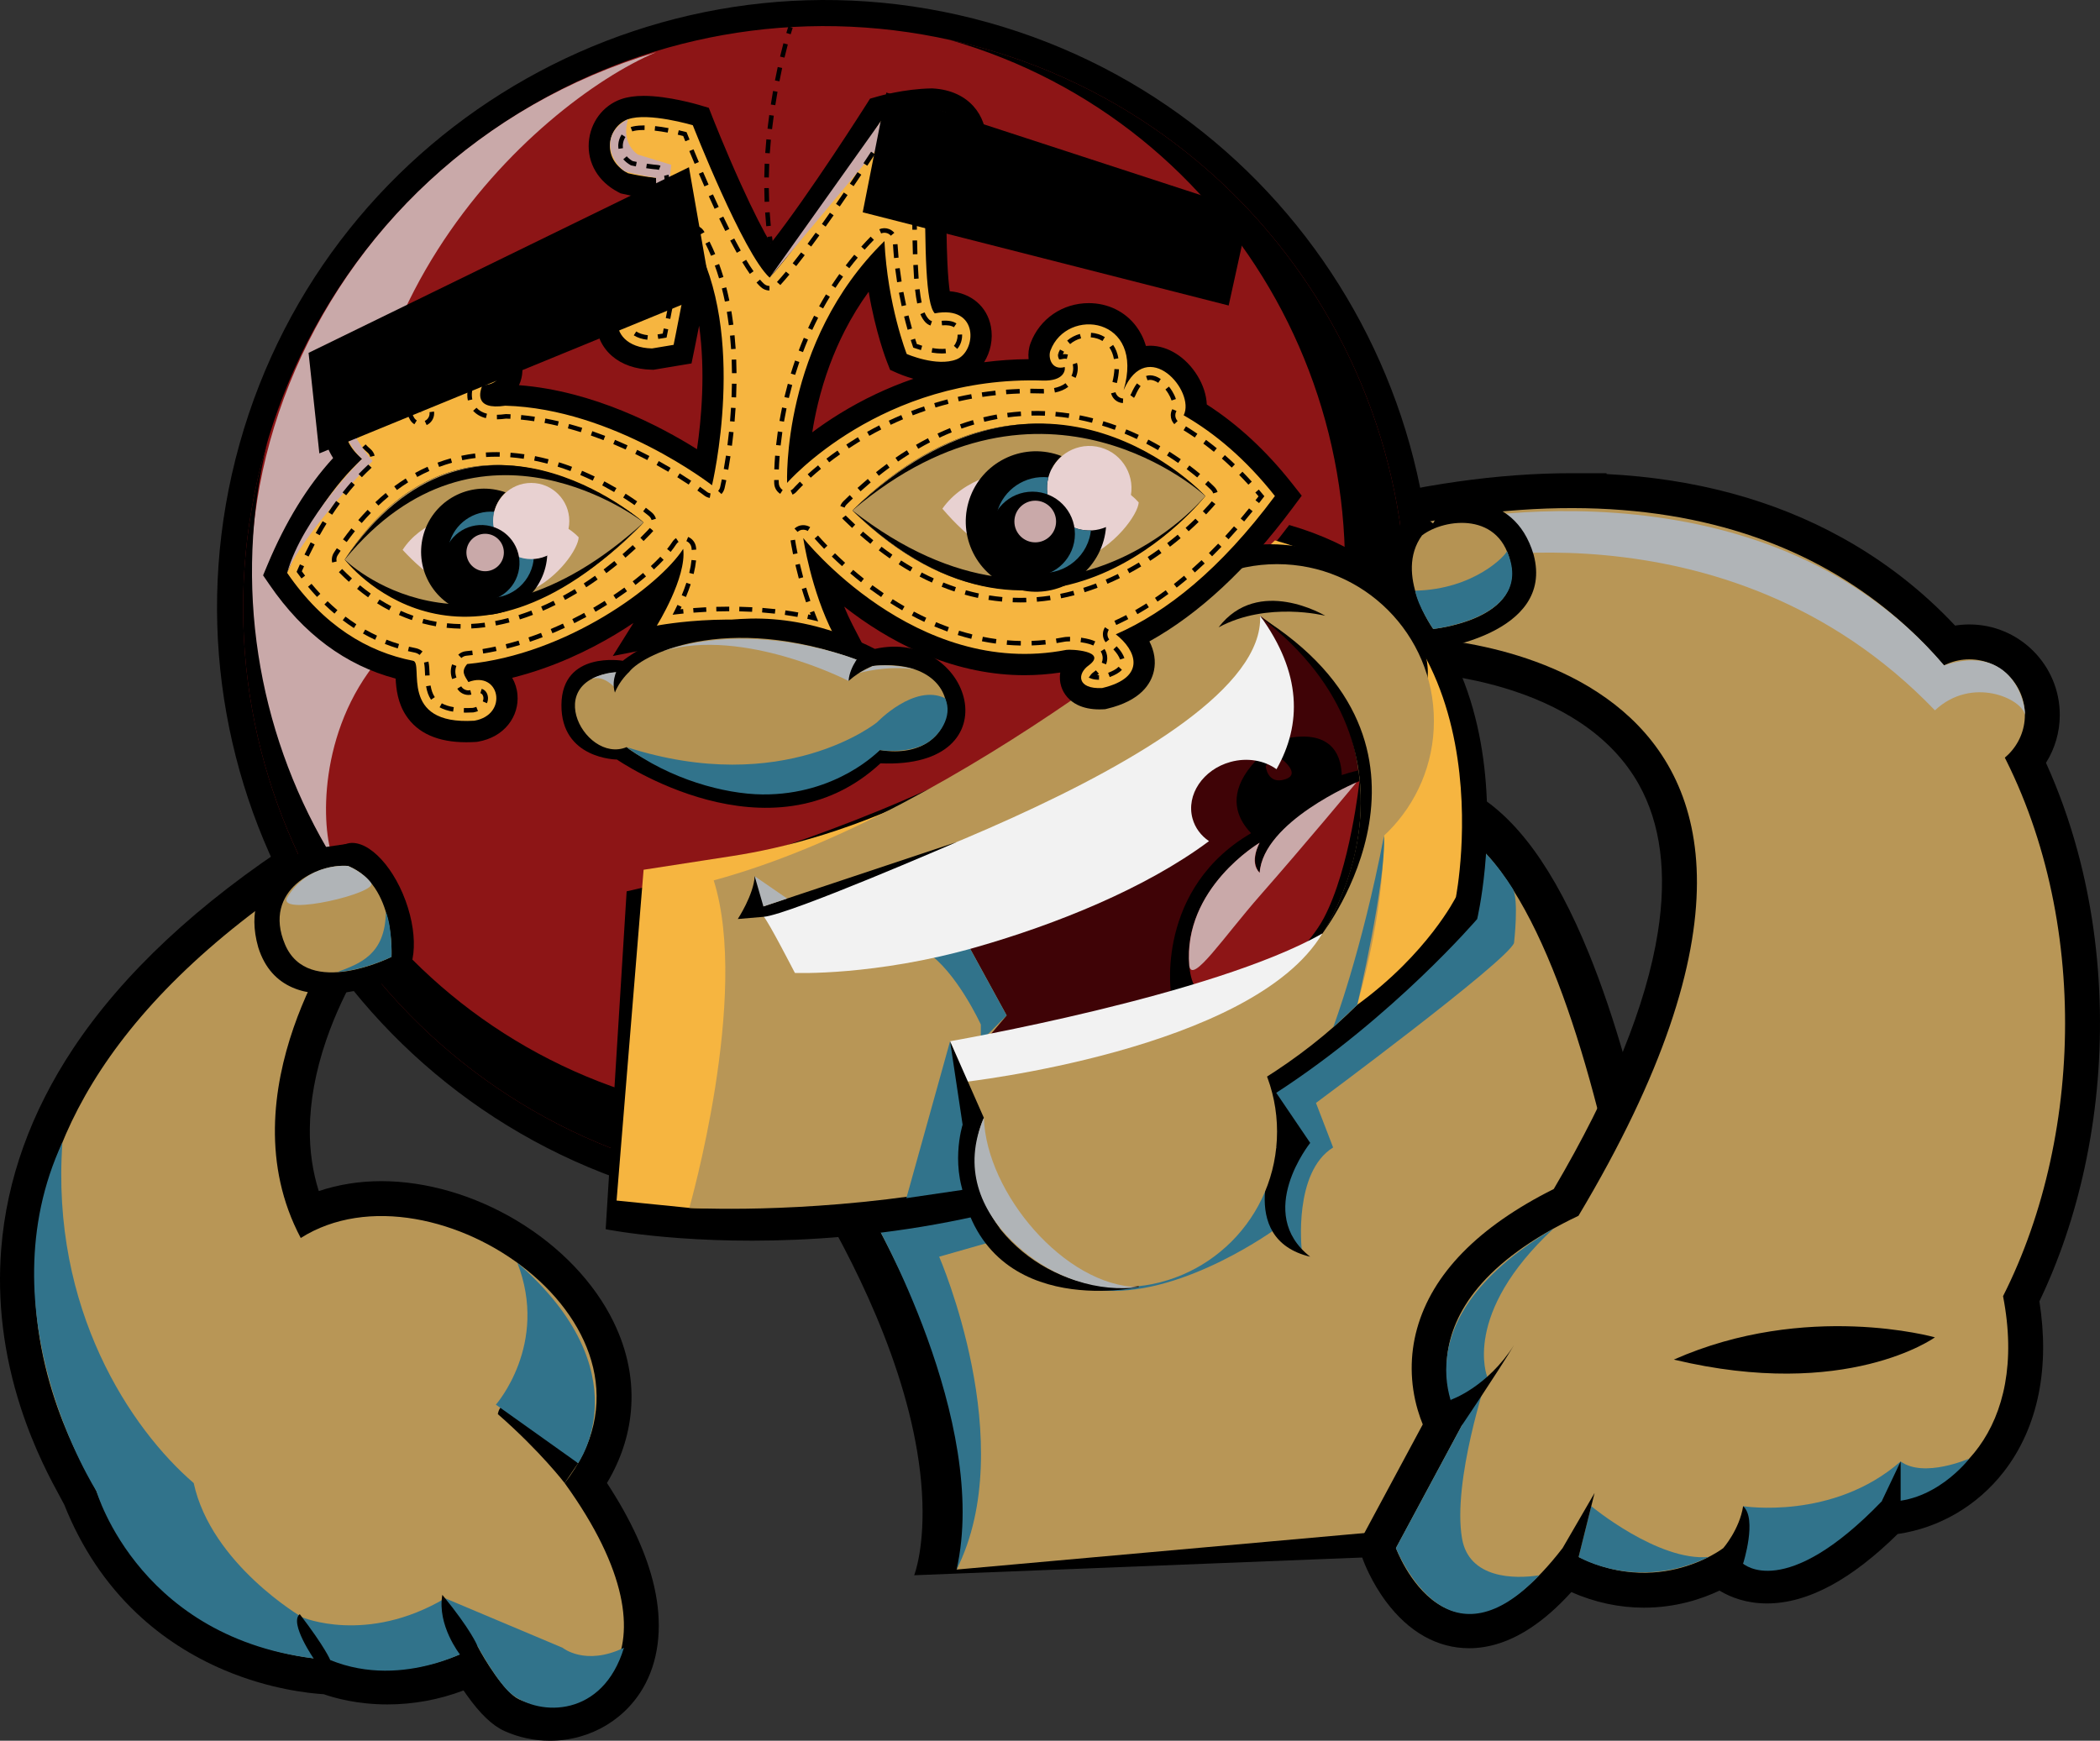 <?xml version="1.0" encoding="utf-8"?>
<!-- Generator: Adobe Illustrator 16.0.0, SVG Export Plug-In . SVG Version: 6.00 Build 0)  -->
<!DOCTYPE svg PUBLIC "-//W3C//DTD SVG 1.1//EN" "http://www.w3.org/Graphics/SVG/1.1/DTD/svg11.dtd">
<svg version="1.1" id="Layer_2" xmlns="http://www.w3.org/2000/svg" xmlns:xlink="http://www.w3.org/1999/xlink" x="0px" y="0px"
	 width="431.432px" height="357.691px" viewBox="0 0 431.432 357.691" enable-background="new 0 0 431.432 357.691"
	 xml:space="preserve">
<rect x="0" y="0" width="431.432" height="357.691" fill="#333333" stroke="none"/>
<g>
	<path d="M350.005,308.788c-0.11-1.264-2.778-31.32-9.604-64.129c-4.051-19.472-8.737-35.836-13.931-48.635
		c-7.084-17.466-15.094-28.434-24.482-33.532c-7.019-3.811-16.768-5.742-28.979-5.742c-8.945,0-19.053,1.089-29.234,3.152
		c-10.317,2.092-20.774,5.198-30.245,8.983c-10.339,4.136-19.439,9.002-27.046,14.466c-8.657,6.219-15.179,13.088-19.382,20.418
		c-7.834,13.661-7.478,28.567,1.03,43.107c8.928,15.263,19.867,37.997,21.263,59.628c0.73,11.306-1.561,17.13-1.583,17.182
		l155.081-6.144l7.796-0.934L350.005,308.788z"/>
	<path fill="#B89656" d="M175.13,242.785c32.869,56.177,21.397,79.729,21.397,79.729l145.401-13.021
		c0,0-10.639-121.863-43.81-139.876C264.946,151.604,142.258,186.606,175.13,242.785z"/>
	<path d="M431.406,207.556c-0.214-11.215-1.749-22.188-4.564-32.61c-1.716-6.351-3.895-12.433-6.508-18.198
		c1.795-2.857,2.837-6.236,2.837-9.853c0-10.247-8.336-18.584-18.583-18.584c-0.998,0-1.976,0.08-2.93,0.231
		c-6.744-7.187-14.49-13.219-23.167-18.027c-14.071-7.797-30.336-12.194-48.437-13.105v-0.177h-7.173
		c-15.021,0-31.35,2.314-48.535,6.879l-0.146,0.039l-0.145,0.044c-9.343,2.91-16.071,5.535-20.567,8.028
		c-2.552,1.416-4.46,2.833-5.831,4.337c-3.019,3.302-3.053,6.613-2.807,8.295c1.023,6.954,8.906,9.122,11.497,9.836
		c3.553,0.978,8.291,1.77,14.085,2.351c9.502,0.956,18.716,1.052,19.104,1.057c0.087,0.001,9.073,0.145,19.511,3.272
		c5.922,1.776,11.153,4.156,15.545,7.073c5.249,3.485,9.317,7.769,12.096,12.734c4.515,8.068,5.826,18.31,3.9,30.441
		c-2.359,14.862-9.548,32.584-21.375,52.698c-15.517,7.765-24.965,17.423-28.096,28.73c-1.505,5.435-1.454,11.198,0.144,16.666
		c0.324,1.106,0.684,2.105,1.038,2.978l-11.832,22.016l-1.521,2.832l1.103,3.021c0.161,0.442,1.668,4.449,4.694,8.523
		c4.668,6.276,10.573,9.596,17.08,9.596c4.154,0,8.369-1.38,12.528-4.105c2.838-1.858,5.636-4.31,8.47-7.43
		c4.85,2.128,9.847,3.203,14.917,3.203c6.542,0,11.886-1.787,15.517-3.506c2.387,1.438,5.622,2.637,9.783,2.637
		c4.183,0,8.62-1.255,13.186-3.732c4.345-2.356,8.928-5.895,13.645-10.535c8.533-1.244,16.351-5.795,21.773-12.765
		c3.566-4.584,5.992-10.023,7.212-16.169c1.149-5.797,1.192-12.136,0.131-18.876c4.053-8.457,7.175-17.687,9.294-27.474
		C430.562,229.384,431.614,218.491,431.406,207.556z"/>
	<path fill="#B89656" d="M276.188,111.042c138.181-36.693,169.566,87.628,135.326,155.293c5.301,27.31-10.189,41.169-24.939,42.007
		c-23.156,24.025-32.533,9.76-32.533,9.76s-14.674,11.414-33.016,0c-23.233,30.164-34.24,0-34.24,0l13.581-25.271
		c0,0-16.025-24.058,23.92-43.008c70.535-118.028-34.681-118.896-34.681-118.896S214.639,130.208,276.188,111.042z"/>
	<path fill="#31738B" d="M319.185,252.435c-18.933,17.561-13.643,30.46-13.643,30.46s-7.209,21.449-5.175,33.237
		c1.423,8.246,10.747,8.374,15.856,7.555c-8.839,9.341-15.856,9.271-20.875,5.825c-5.484-3.766-8.562-11.41-8.562-11.41
		l13.581-25.271C300.367,292.831,285.545,272.336,319.185,252.435z"/>
	<path fill="#31738B" d="M326.917,309.493c0,0,13.753,11.394,24.126,10.435c-14.901,7.128-26.732,0-26.732,0L326.917,309.493z"/>
	<path fill="#31738B" d="M358.113,309.493c0,0,18.453,2.972,32.36-9.193c4.807,3.505,14.114-0.604,14.114-0.604
		s-7.284,9.67-18.013,8.814c-19.926,20.663-28.462,12.785-28.462,12.785V309.493z"/>
	<path d="M300.367,292.831c0,0,7.369-10.916,10.68-16.434c-5.526,8.683-12.928,11.209-12.928,11.209l-1.748,3.792L300.367,292.831z"
		/>
	<polygon points="327.594,306.782 321.026,318.102 321.685,321.378 324.311,319.928 	"/>
	<path d="M358.113,309.493c-0.734,4.78-4.071,8.608-4.071,8.608l-0.431,4.669l4.502-1.476
		C358.113,321.295,361.056,312.067,358.113,309.493z"/>
	<polygon points="390.474,300.3 386.575,308.51 390.474,309.493 	"/>
	<path d="M134.4,325.999c-1.491-6.569-4.75-13.707-9.703-21.268c2.801-4.687,4.448-9.615,4.913-14.718
		c0.565-6.196-0.632-12.383-3.556-18.381c-3.941-8.09-10.99-15.474-19.842-20.791c-8.735-5.248-18.635-8.137-27.872-8.137
		c-4.51,0-8.847,0.695-12.848,2.044c-1.262-3.994-1.88-8.244-1.842-12.705c0.05-5.728,1.163-11.839,3.315-18.165
		c3.791-11.152,9.524-19.111,9.584-19.191l0.522-0.716l0.324-0.81c0.124-0.302,1.23-3.057,2.077-6.352
		c1.566-6.109,1.293-10.448-0.864-13.654c-1.782-2.648-4.691-4.169-7.986-4.169h-0.001l0,0h-0.001c-2.798,0-5.782,1.058-9.39,3.323
		l-0.04,0.027l-0.041,0.025c-20.4,13.207-35.926,27.719-46.146,43.131C6.35,228.548,1.387,242.372,0.253,256.585
		c-0.861,10.771,0.479,21.728,3.982,32.563c2.826,8.743,6.308,15.135,8.179,18.565c0.295,0.542,0.654,1.203,0.793,1.482
		c3.485,8.765,8.51,16.281,14.934,22.345c5.185,4.893,11.263,8.825,18.062,11.688c9.11,3.835,17.136,4.707,20.308,4.905
		c2.255,0.789,6.926,2.097,13.071,2.097c5.346,0,10.586-0.964,15.653-2.872c0.218,0.321,0.443,0.644,0.675,0.967
		c2.79,3.912,5.26,6.26,7.774,7.39c2.873,1.293,6.084,1.976,9.29,1.976c8.408,0,15.96-4.553,19.708-11.882
		C135.499,340.3,136.094,333.449,134.4,325.999z"/>
	<path fill="#B89656" d="M70.755,190.461c0,0-24.864,33.944-8.968,63.924c27.311-17.303,79.078,18.563,54.212,50.359
		c26.151,36.211,4.067,50.477-9.374,44.432c-2.899-1.305-7.258-8.402-8.559-11.006c-16.306,8.97-30.09,2.853-30.09,2.853
		s-34.587-0.191-48.173-34.647c-2.699-6.216-46.061-68.885,45.244-127.99C79.314,169.42,70.755,190.461,70.755,190.461z"/>
	<path fill="#31738B" d="M12.832,234.716c-2.466,34.33,14.062,58.922,26.963,70.028c3.628,16.708,22.271,27.568,22.271,27.568
		s13.205,5.668,29.389-3.893c14.886,6.271,24.129,10.166,24.129,10.166s4.637,3.829,12.6,0
		c-4.336,14.312-17.216,14.139-23.094,9.516c-2.814-2.212-7.022-9.932-7.022-9.932s-14.897,9.203-30.215,2.942
		c-38.941-2.93-48.048-34.737-48.048-34.737S-3.543,269.852,12.832,234.716z"/>
	<path d="M102.274,290.571c8.825,7.723,13.725,14.173,13.725,14.173l2.768-4.082C118.767,300.662,103.745,282.849,102.274,290.571z"
		/>
	<path d="M90.876,327.712c5.915,7.19,7.19,10.458,7.19,10.458l-1.257,2.942l-2.337-1.182
		C94.473,339.931,89.773,333.962,90.876,327.712z"/>
	<path d="M61.582,331.679c5.261,6.864,6.27,9.434,6.27,9.434l-1.314,1.192l-1.942-1.277
		C64.595,341.027,59.328,333.459,61.582,331.679z"/>
	<g>
		<g>
			<path fill="#8D1516" d="M136.521,242.438c-64.852-18.134-102.856-85.65-84.72-150.499C69.94,27.086,137.454-10.92,202.306,7.216
				c64.853,18.138,102.857,85.652,84.72,150.505C268.889,222.572,201.375,260.576,136.521,242.438z"/>
			<path d="M201.581,9.808c63.525,17.763,100.621,83.664,82.856,147.19c-17.769,63.521-83.665,100.618-147.191,82.852
				C73.721,222.084,36.625,156.188,54.39,92.66C72.157,29.136,138.057-7.961,201.581,9.808 M203.032,4.625
				C136.75-13.909,67.747,24.934,49.213,91.213c-18.536,66.278,20.305,135.281,86.585,153.817
				c66.28,18.537,135.281-20.306,153.817-86.586C308.152,92.164,269.309,23.161,203.032,4.625L203.032,4.625z"/>
			<path fill="#C9A9A9" d="M77.884,135.33c-12.572,14.907-11.973,34.82-9.424,41.177c-39.813-61.039-6.262-144.147,66.33-165.779
				C110.046,21.238,58.751,67.085,77.884,135.33z"/>
			<path d="M201.581,9.808c-2.181-0.614-4.362-1.15-6.548-1.634c59.331,16.923,93.814,78.98,77.051,138.921
				c-2.724,9.738-6.648,18.812-11.54,27.127c0.928,6.299,0.572,12.993-1.291,19.663c-6.496,23.232-28.777,37.308-49.763,31.439
				c-2.335-0.652-4.546-1.536-6.64-2.603c-21.472,8.069-45.547,9.659-69.267,3.025C75.312,209.451,40.842,149.69,54.907,90.902
				c-0.174,0.586-0.352,1.17-0.518,1.758c-17.765,63.527,19.331,129.424,82.856,147.189c63.526,17.767,129.423-19.33,147.191-82.852
				C302.202,93.472,265.106,27.57,201.581,9.808z"/>
		</g>
		<g>
			<path fill-rule="evenodd" clip-rule="evenodd" d="M69.151,190.259c2.882,7.846,8.389,13.043,12.305,11.604
				c3.903-1.439,4.736-8.962,1.854-16.814c-2.895-7.851-8.397-13.039-12.307-11.606C67.093,174.884,66.26,182.408,69.151,190.259z"
				/>
			<path d="M53.055,194.662c-4.309-15.06,10.326-20.1,10.326-20.1l7.623-1.121l12.079,26.896
				C83.083,200.338,58.509,212.09,53.055,194.662z"/>
			<path fill-rule="evenodd" clip-rule="evenodd" fill="#B59353" d="M71.506,177.939c9.797,3.894,8.925,18.683,8.925,18.683
				s-17.13,8.656-21.874-2.557C53.817,182.855,65.281,177.354,71.506,177.939z"/>
			<path fill="#31738B" d="M79.274,187.396c-0.121,8.835-5.437,10.63-9.935,12.327c5.615-0.408,11.091-3.101,11.091-3.101
				S80.631,190.665,79.274,187.396z"/>
			<path fill-rule="evenodd" clip-rule="evenodd" fill="#B0B4B7" d="M71.506,177.939c0,0-8.212-0.902-12.588,6.646
				c-1.454,3.724,18.715-1.107,17.33-3.132C74.676,179.243,71.506,177.939,71.506,177.939z"/>
		</g>
	</g>
	<path fill="#31738B" d="M106.282,259.48c6.534,16.75-4.406,29.15-4.406,29.15l16.891,12.031
		C118.767,300.662,132.107,281.955,106.282,259.48z"/>
	<g>
		<path fill="#31738B" d="M305.301,175.433c2.209,2.299,4.106,5.006,5.452,7.136c1.347,2.133,0.294,11.187,0.294,11.187
			c-1.328,3.717-40.688,32.877-40.688,32.877l3.522,9.15c-8.19,5.082-6.455,20.864-6.455,20.864l-5.229-4.212
			c0,0-18.541,13.627-34.971,12.783c-16.427-0.848-22.74-10.281-22.74-10.281l-11.539,3.296c0,0,16.672,38.29,3.58,64.282
			c6.887-30.403-17.204-72.263-17.204-72.263S300.881,170.832,305.301,175.433z"/>
		<path d="M264.861,107.879c54.146,15.659,38.616,80.963,38.616,80.963s-17.205,20.099-41.28,35.709
			c-66.524,42.441-137.764,28.028-137.764,28.028l4.306-69.427C128.739,183.152,223.126,163.403,264.861,107.879z"/>
		<g>
			<path d="M197.029,241.062c3.891,30.737,36.912,23.419,36.912,23.419l-1.482-24.177
				C232.459,240.304,193.169,219.237,197.029,241.062z"/>
			<path d="M260.72,222.373l8.454,12.473c0,0-11.525,14.391,0,23.387c-15.586-3.716-6.977-22.416-6.977-22.416l-6.979-11.3
				L260.72,222.373z"/>
			<path fill="#F6B540" d="M132.224,178.718c0,0,7.69-1.19,18.144-2.807c20.86-3.226,58.847-14.386,111.559-64.869
				c49.032,13.418,37.183,73.299,37.183,73.299s-5.768,11.568-20.269,22.13c-68.602,46.149-137.226,41.731-137.226,41.731
				l-14.943-1.508L132.224,178.718z"/>
			<path d="M231.795,135.585c-8.594,35.714,66.61,27.013,61.272-0.137C287.73,108.296,240.39,99.866,231.795,135.585z"/>
			<circle fill="#B89656" cx="262.364" cy="148.144" r="32.224"/>
			<path fill="#B89656" d="M146.626,180.9c51.764-14.032,107.893-63.302,107.893-63.302s45.214,14.345,24.321,88.872
				c-47.084,47.084-137.226,41.731-137.226,41.731S154.11,204.599,146.626,180.9z"/>
			<polygon fill="#31738B" points="195.188,213.954 186.207,246.194 197.732,244.5 198.471,231.161 			"/>
			<circle fill="#B89656" cx="230.402" cy="232.52" r="31.962"/>
			<path fill="#3F0306" d="M258.884,126.529c32.742,23.812,17.773,57.489,12.784,65.285c-35.861,18.397-68.289,20.893-68.289,20.893
				l3.431-4.056l-9.045-16.525C197.765,192.126,268.55,148.865,258.884,126.529z"/>
			<path d="M259.139,155.158c2.017,0.866,0.893,2.268,0.893,2.268s0.345,3.93,4.054,2.686c3.711-1.242-1.812-4.953-1.812-4.953
				l-0.662-2.68c0,0,16.08-6.185,13.855,10.386c-0.043,6.106-14.652,11.219-14.652,11.219S246.77,166.909,259.139,155.158z"/>
			<path d="M279.065,158.307c-11.14,2.532-16.513,9.26-19.039,11.311c-22.71,10.844-19.493,34.001-19.493,34.001l8.061,3.476
				l23.074-15.279C271.668,191.814,281.891,176.771,279.065,158.307z"/>
			<path fill="#8D1516" d="M279.295,160.491c0,0-19.887,8.552-20.505,18.859c-2.138-2.399,0-6.184,0-6.184
				s-16.082,9.687-14.431,25.561c1.649,15.875,22.188,0.189,27.623-10.101C277.419,178.337,279.295,160.491,279.295,160.491z"/>
			<path fill="#31738B" d="M190.282,195.555c6.236,4.055,11.226,14.969,11.226,14.969v3.431l5.302-5.303l-9.045-16.525
				C197.765,192.126,184.046,191.502,190.282,195.555z"/>
			<path fill="#F2F2F2" d="M244.994,168.185c-1.336-4.871,2.162-10.074,7.807-11.621c3.484-0.956,6.974-0.295,9.449,1.495
				c5.208-9.192,5.228-19.747-3.366-31.529c1.248,29.112-102.902,60.919-101.967,61.854c0.936,0.937,6.389,11.537,6.389,11.537
				s16.426,0.659,37.266-5.3c16.306-4.665,34.71-12.02,47.809-21.783C246.746,171.72,245.526,170.126,244.994,168.185z"/>
			<path fill="#F2F2F2" d="M195.188,213.954c0,0,54.028-9.355,76.479-22.14c-14.344,24.009-73.936,30.559-73.936,30.559
				L195.188,213.954z"/>
			<path d="M250.353,128.904c10.054-5.419,21.92-2.375,21.92-2.375S258.499,118.239,250.353,128.904z"/>
			<path d="M195.188,213.954l2.576,17.149c0,0-2.914,9.099,1.593,17.347c0.966,2.188,3.78,1.675,6.048,3.984
				c-8.724-12.135-3.273-22.736-3.273-22.736L195.188,213.954z"/>
			<path fill="#C9A9A9" d="M258.79,173.167c0,0-15.769,9.241-14.458,25.283c0.579,3.885,7.022-5.882,14.591-14.5
				c9.356-10.648,19.756-23.183,19.756-23.183s-19.149,8.017-19.889,18.583C256.526,177.124,258.79,173.167,258.79,173.167z"/>
		</g>
		<path fill="#31738B" d="M284.347,171.705c-4.642,24.091-10.465,39.409-10.465,39.409l4.958-4.644
			C278.84,206.471,284.747,181.365,284.347,171.705z"/>
		<path d="M151.572,188.842c0,0,3.265-4.968,3.475-8.794c2.493,2.203,1.789,6.207,1.789,6.207l39.691-13.224
			c0,0-34.267,14.894-39.61,15.353C151.572,188.842,151.572,188.842,151.572,188.842z"/>
		<polygon fill="#B0B4B7" points="155.047,180.048 161.708,184.632 156.836,186.255 		"/>
		<path d="M258.887,126.73c42.644,26.637,12.781,65.084,12.781,65.084S296.156,155.348,258.887,126.73z"/>
		<path fill="#B0B4B7" d="M202.132,229.698c0.47,15.42,16.646,34.602,31.81,34.782c-7.817,1.003-17.677-1.315-26.07-9.542
			C201.497,248.692,197.69,239.992,202.132,229.698z"/>
	</g>
	<path d="M265.351,99.22c-5.25-6.64-11.102-12.048-17.424-16.107c-0.083-1.932-0.734-3.98-1.93-5.928
		c-2.33-3.79-6.047-6.146-9.7-6.146c-0.27,0-0.563,0.013-0.88,0.045c-0.488-1.686-1.232-3.015-1.988-4.027
		c-2.267-3.032-5.82-4.771-9.749-4.771c-5.375,0-10.059,3.204-11.938,8.166c-0.41,1.047-0.545,2.21-0.422,3.349
		c-3.071,0.024-6.122,0.233-9.141,0.627c1.306-2.086,1.879-4.738,1.395-7.323c-0.776-4.133-4.048-6.901-8.455-7.257
		c-0.173-1.201-0.359-3.075-0.488-5.971c-0.166-3.702-0.222-8.31-0.235-14.282c1.791-0.607,3.399-1.573,4.71-2.856
		c2.159-2.111,3.428-4.992,3.479-7.91c0.086-4.82-3.298-10.211-10.926-10.656l-0.164-0.009l-0.163,0.002
		c-5.568,0.095-10.785,1.588-11.005,1.653l-1.588,0.458l-0.886,1.396c-0.131,0.209-11.556,18.209-19.513,28.332
		c-1.418-2.393-3.428-6.204-6.172-12.262c-3.185-7.029-5.743-13.538-5.77-13.603l-0.778-1.982l-2.042-0.607
		c-0.254-0.074-6.299-1.854-11.322-1.854c-1.839,0-3.372,0.226-4.689,0.689c-3.724,1.314-6.316,4.8-6.604,8.876
		c-0.304,4.261,1.954,8.077,6.038,10.207l0.5,0.262l0.549,0.124c1.029,0.235,1.959,0.417,2.771,0.559
		c0.449,4.521,0.912,11.268,0.562,16.134c-2.159,0.365-4.068,1.242-5.603,2.591c-2.052,1.798-3.246,4.339-3.276,6.97
		c-0.033,2.664,1.137,5.227,3.208,7.023c2.045,1.775,4.858,2.755,8.138,2.833l0.412,0.011l0.41-0.068l4.437-0.74l2.958-0.493
		l0.602-2.935c0.044-0.213,0.432-2.109,0.962-4.806c1.334,9.555,0.454,19.246-0.439,25.368
		c-7.457-4.688-21.284-11.988-36.567-13.159c0.221-0.465,0.39-0.96,0.511-1.481c0.821-3.593-1.079-7.343-4.625-9.143
		c-1.739-0.917-3.775-1.4-5.894-1.4c-4.765,0-9.464,2.353-12.27,6.14c-0.843,1.142-1.494,2.374-1.942,3.673
		c-0.726-0.127-1.479-0.193-2.253-0.193c-5.746,0-11.188,3.448-12.937,8.202c-1.124,3.057-0.67,6.251,1.222,9.171
		c-5.251,5.723-9.771,13.074-13.471,21.917l-0.916,2.192l1.344,1.961c6.903,10.062,15.6,16.527,25.886,19.251
		c0.109,2.132,0.421,4.989,2.155,7.619c2.394,3.624,6.552,5.463,12.363,5.463c0.621,0,1.272-0.021,1.936-0.062l0.241-0.015
		l0.238-0.042c2.601-0.456,4.753-1.669,6.225-3.512c1.398-1.749,2.062-3.932,1.87-6.142c-0.11-1.279-0.49-2.45-1.083-3.47
		c8.578-2.12,15.915-5.761,21.042-8.817c1.331-0.793,2.627-1.616,3.88-2.46l-4.251,6.802l9.891-1.952
		c0.057-0.011,6.06-1.167,14.11-1.167c7.481,0,14.214,0.961,20.011,2.86l10.134,3.315l-4.899-9.471
		c-0.631-1.22-1.201-2.477-1.716-3.736c0.563,0.441,1.146,0.885,1.744,1.327c4.963,3.677,10.124,6.61,15.342,8.725
		c6.618,2.681,13.341,4.039,19.981,4.039c2.44,0,4.896-0.186,7.327-0.55c-0.156,0.951-0.096,1.923,0.202,2.865
		c0.514,1.628,1.699,2.971,3.338,3.779c1.249,0.617,2.768,0.932,4.513,0.932c0.245,0,0.501-0.007,0.756-0.02l0.405-0.021
		l0.395-0.093c6.932-1.641,9.064-5.146,9.634-7.799c0.427-1.981,0.086-4.062-0.926-6.04c10.197-5.668,20.029-14.811,29.293-27.254
		l2.001-2.687L265.351,99.22z M166.873,88.83c0.285-1.814,0.665-3.805,1.177-5.915c1.292-5.329,3.155-10.383,5.535-15.021
		c1.438-2.8,3.066-5.454,4.878-7.946c1.43,8.408,3.626,14.067,3.753,14.386l0.658,1.673l1.646,0.726
		c0.236,0.104,1.438,0.617,3.137,1.097c-5.251,1.804-10.328,4.206-15.111,7.149C170.426,86.283,168.531,87.59,166.873,88.83z
		 M241.364,102.208c-1.702,1.657-4.112,3.797-7.096,5.917c-8.079,5.738-16.363,8.646-24.622,8.646c-9.55,0-18.987-4-28.105-11.903
		c10.097-8.9,20.619-13.405,31.328-13.406c0,0,0.001,0,0.003,0c7.629,0,15.231,2.236,22.594,6.647
		C237.878,99.555,239.872,101.013,241.364,102.208z M125.504,107.856c-5.636,5.144-17.475,14.306-30.299,14.306
		c-3.606,0-7.104-0.742-10.398-2.204c-2.86-1.271-5.642-3.116-8.299-5.504c3.598-4.861,7.571-8.536,11.84-10.95
		c4.203-2.376,8.804-3.581,13.67-3.581C111.751,99.923,120.64,104.672,125.504,107.856z"/>
	<g>
		<path fill="#F6B540" d="M261.926,101.926c-5.921-7.489-12.251-12.867-18.748-16.592c2.504-4.944-7.473-16.378-12.34-5.156
			c4.459-15.116-11.647-17.155-15.024-8.156c-0.545,1.359,0.175,4.173,2.935,3.396c0.135,0.847-0.344,2.848-4.36,2.786
			c-33.467-1.129-52.68,21.025-52.68,21.025s-1.249-28.918,19.993-49.691c0.64,13.195,4.576,23.197,4.576,23.197
			s6.148,2.703,10.231,1.112c4.082-1.589,4.781-11.224-4.47-9.458c-1.868-2.015-2.013-12.639-2.013-28.422
			c9.789-0.222,11.481-12.851,1.377-13.438c-5.052,0.084-9.863,1.479-9.863,1.479s-15.534,24.521-23.424,33.04
			c-5.427-4.931-15.781-31.314-15.781-31.314s-9.125-2.713-13.316-1.232c-4.192,1.479-5.672,8.137,0,11.095
			c3.527,0.804,5.757,0.93,5.757,0.93s2.149,16.638,0.42,24.28c-10.105-1.232-11.601,10.546-1.245,10.791
			c2.962-0.493,4.438-0.74,4.438-0.74s2.989-14.568,3.977-21.963c11.343,19.726,3.915,50.812,3.915,50.812
			s-20.199-15.727-42.466-16.344c-6.561,0.976-5.21-3.02-4.689-4.222c4.755-0.067,4.917-4.977,1.376-6.747
			c-6.07-3.236-17.051,2.403-13.959,12.544c-4.196-9.238-23.231-0.081-12.143,9.353c-5.74,5.317-11.011,12.896-15.409,23.418
			c7.451,10.863,16.517,16.241,25.877,18.069c2.294,0.445-3.191,13.299,12.59,12.312c7.088-1.24,5.178-10.41-1.233-7.944
			c-0.818-1.372-1.55-2.148-0.247-3.699c20.465-1.972,39.546-16.127,44.385-23.67c0.74,5.916-5.425,15.779-5.425,15.779
			s19.174-3.785,36.323,1.828c-4.677-9.043-6.24-19.827-6.24-19.827s22.966,29.041,54.056,22.979
			c0.824-0.162,8.575,0.197,4.63,3.158c-2.465,1.727-2.465,4.932,2.713,4.686c9.369-2.22,6.904-7.893,2.812-11.038
			C239.624,125.81,250.683,117.028,261.926,101.926z M70.825,114.994c25.151-38.712,61.398-7.643,61.398-7.643
			S98.937,144.831,70.825,114.994z M175.13,104.885c38.713-38.219,72.494-2.959,72.494-2.959S214.089,143.106,175.13,104.885z"/>
	</g>
	<path fill="#C9A9A9" d="M71.552,86.045c0.85,3.905,4.986,8.678,4.986,8.678s-14.486,15.078-17.548,22.986
		c3.222-11.453,15.409-23.418,15.409-23.418S69.684,90.292,71.552,86.045z"/>
	<path fill="#C9A9A9" d="M129.019,24.502c-1.526,5.221,2.09,7.28,2.09,7.28l6.806,2.085l-2.635,22.725l-0.504-20.065
		c0,0-3.37-0.445-6.456-1.335C124.946,32.65,123.561,27.339,129.019,24.502z"/>
	<polygon fill="#C9A9A9" points="180.918,24.985 158.116,57.049 186.878,22.529 	"/>
	<g>
		<g>
			<g>
				<path d="M217.601,73.857l-0.133-0.305c-0.096-0.221-0.153-0.601-0.076-0.853l0.012-0.035l0.453,0.123l-0.437-0.164
					c0.104-0.274,0.224-0.542,0.356-0.795l0.826,0.438c-0.088,0.169-0.173,0.349-0.247,0.528c0.345-0.051,0.703-0.032,1.042,0.052
					l-0.229,0.908c-0.289-0.074-0.596-0.069-0.883,0.012c-0.129,0.036-0.248,0.06-0.354,0.065L217.601,73.857z"/>
			</g>
			<g>
				<path d="M162.825,101.634l-0.393-0.85c0.22-0.102,0.412-0.248,0.571-0.43c0.001-0.001,0.452-0.52,1.329-1.383l0.656,0.665
					c-0.851,0.838-1.272,1.324-1.276,1.329C163.464,101.251,163.165,101.477,162.825,101.634z M160.295,101.474
					c-0.736-0.465-1.198-1.261-1.234-2.13c-0.002-0.052-0.013-0.293-0.016-0.705l0.935-0.009c0.004,0.394,0.014,0.626,0.016,0.675
					c0.024,0.562,0.322,1.077,0.8,1.376L160.295,101.474z M166.559,98.156l-0.628-0.694c0.681-0.614,1.398-1.235,2.138-1.841
					l0.595,0.721C167.937,96.941,167.228,97.552,166.559,98.156z M160.014,96.474l-0.937-0.033c0.034-0.907,0.089-1.857,0.165-2.815
					l0.932,0.073C160.098,94.645,160.044,95.579,160.014,96.474z M170.354,94.997l-0.57-0.743c0.738-0.568,1.501-1.13,2.269-1.67
					l0.539,0.764C171.836,93.881,171.083,94.435,170.354,94.997z M174.378,92.129l-0.515-0.781c0.612-0.405,1.242-0.805,1.87-1.19
					c0.169-0.104,0.341-0.21,0.512-0.314l0.483,0.802c-0.168,0.102-0.337,0.205-0.504,0.309
					C175.604,91.335,174.984,91.73,174.378,92.129z M160.376,91.545l-0.93-0.101c0.101-0.927,0.22-1.865,0.354-2.794l0.926,0.135
					C160.594,89.702,160.475,90.631,160.376,91.545z M178.597,89.557l-0.457-0.818c0.819-0.457,1.653-0.906,2.481-1.329l0.426,0.834
					C180.229,88.66,179.404,89.102,178.597,89.557z M182.987,87.289l-0.398-0.847c0.844-0.398,1.71-0.785,2.57-1.15l0.366,0.86
					C184.675,86.515,183.821,86.896,182.987,87.289z M161.067,86.647l-0.922-0.159c0.16-0.922,0.338-1.853,0.531-2.766l0.914,0.193
					C161.402,84.816,161.227,85.736,161.067,86.647z M187.528,85.343l-0.338-0.874c0.874-0.337,1.766-0.659,2.649-0.961l0.3,0.885
					C189.269,84.69,188.391,85.01,187.528,85.343z M192.197,83.73l-0.272-0.896c0.891-0.271,1.804-0.527,2.712-0.765l0.237,0.907
					C193.977,83.209,193.076,83.463,192.197,83.73z M196.974,82.467l-0.206-0.913c0.914-0.206,1.843-0.395,2.76-0.562l0.17,0.92
					C198.792,82.076,197.874,82.265,196.974,82.467z M162.069,81.776l-0.461-0.083l-0.453-0.108l0.006-0.027
					c0.215-0.902,0.448-1.811,0.693-2.698l0.901,0.249C162.514,79.984,162.284,80.883,162.069,81.776z M201.829,81.559l-0.139-0.926
					c0.924-0.137,1.864-0.258,2.795-0.358l0.1,0.931C203.667,81.304,202.739,81.423,201.829,81.559z M206.738,81.008l-0.07-0.934
					c0.935-0.068,1.88-0.121,2.813-0.154l0.033,0.936C208.594,80.887,207.659,80.938,206.738,81.008z M214.469,80.855l-0.175-0.002
					c-0.789-0.027-1.591-0.041-2.376-0.041h-0.242l-0.003-0.935h0.245c0.796,0,1.607,0.014,2.412,0.04l0.025,0.47l0.007-0.469
					l0.114,0.001L214.469,80.855z M216.727,80.661l-0.181-0.92c0.94-0.186,1.733-0.522,2.361-1l0.566,0.745
					C218.733,80.051,217.811,80.444,216.727,80.661z M220.974,77.641l-0.846-0.396c0.232-0.499,0.355-1.043,0.355-1.574
					c0-0.177-0.013-0.353-0.04-0.521c-0.016-0.098-0.039-0.191-0.069-0.281l0.886-0.302c0.046,0.14,0.084,0.285,0.107,0.433
					c0.035,0.22,0.053,0.445,0.053,0.671C221.42,76.338,221.266,77.02,220.974,77.641z M163.36,77.03l-0.894-0.273
					c0.273-0.896,0.567-1.796,0.873-2.678l0.884,0.309C163.921,75.258,163.631,76.146,163.36,77.03z M164.964,72.353l-0.875-0.332
					c0.333-0.88,0.686-1.76,1.05-2.612l0.86,0.363C165.642,70.616,165.293,71.483,164.964,72.353z M166.873,67.794l-0.849-0.39
					c0.391-0.854,0.805-1.708,1.228-2.537l0.834,0.426C167.67,66.111,167.261,66.952,166.873,67.794z M186.468,67.762
					c-0.254-0.885-0.498-1.801-0.727-2.723l0.908-0.225c0.226,0.911,0.467,1.815,0.717,2.689L186.468,67.762z M169.098,63.381
					l-0.819-0.449c0.451-0.82,0.925-1.642,1.408-2.441l0.8,0.485C170.01,61.763,169.543,62.573,169.098,63.381z M185.242,62.908
					c-0.203-0.917-0.391-1.845-0.562-2.759l0.92-0.172c0.168,0.905,0.355,1.823,0.555,2.729L185.242,62.908z M171.638,59.146
					l-0.784-0.511c0.51-0.784,1.044-1.567,1.587-2.328l0.762,0.542C172.668,57.601,172.141,58.373,171.638,59.146z M184.309,57.993
					c-0.147-0.931-0.28-1.867-0.396-2.787l0.929-0.116c0.114,0.909,0.244,1.837,0.391,2.756L184.309,57.993z M174.486,55.11
					l-0.743-0.567c0.568-0.743,1.161-1.483,1.762-2.202l0.718,0.601C175.63,53.649,175.046,54.378,174.486,55.11z M183.674,53.029
					c-0.09-0.938-0.162-1.883-0.217-2.81l0.934-0.054c0.055,0.914,0.126,1.848,0.215,2.772L183.674,53.029z M177.637,51.308
					l-0.696-0.625c0.628-0.698,1.275-1.393,1.928-2.058l0.668,0.656C178.893,49.936,178.254,50.618,177.637,51.308z M183.017,48.438
					c-0.183-0.22-0.422-0.392-0.688-0.494c-0.419-0.165-0.894-0.157-1.307,0.021l-0.374-0.858c0.642-0.276,1.374-0.289,2.022-0.033
					c0.411,0.16,0.78,0.426,1.064,0.765L183.017,48.438z"/>
			</g>
			<g>
				<path d="M189.197,71.942c-0.454-0.132-0.914-0.279-1.364-0.441l-0.21-0.076l-0.073-0.211c-0.121-0.352-0.273-0.801-0.446-1.343
					l0.891-0.283c0.138,0.428,0.262,0.799,0.366,1.106c0.362,0.127,0.73,0.244,1.096,0.349L189.197,71.942z"/>
			</g>
			<g>
				<path d="M193.502,72.635c-0.648,0-1.357-0.063-2.104-0.188l0.152-0.923c1.002,0.167,1.924,0.215,2.704,0.141l0.087,0.931
					C194.073,72.622,193.792,72.635,193.502,72.635z M196.659,71.691l-0.69-0.629c0.46-0.506,0.758-1.34,0.759-2.123
					c0-0.054-0.002-0.108-0.006-0.164l0.935-0.05c0.004,0.071,0.006,0.143,0.006,0.214
					C197.662,69.959,197.277,71.012,196.659,71.691z M195.975,67.244c-0.517-0.346-1.35-0.484-2.442-0.392l-0.082-0.933
					c1.33-0.115,2.338,0.072,3.045,0.548L195.975,67.244z M191.159,66.89c-0.404-0.142-0.772-0.384-1.063-0.697
					c-0.4-0.43-0.731-0.967-1.012-1.642l0.863-0.359c0.238,0.57,0.511,1.018,0.836,1.364c0.187,0.205,0.425,0.36,0.686,0.452
					L191.159,66.89z M188.434,62.359c-0.171-0.811-0.313-1.741-0.436-2.843l0.93-0.104c0.118,1.07,0.257,1.971,0.422,2.754
					L188.434,62.359z M158.074,59.698c-0.646-0.01-1.263-0.253-1.741-0.688c-0.289-0.264-0.598-0.581-0.911-0.947l0.705-0.61
					c0.292,0.335,0.574,0.627,0.835,0.864c0.308,0.282,0.709,0.44,1.127,0.447L158.074,59.698z M160.314,58.572l-0.69-0.63
					c0.562-0.619,1.181-1.336,1.842-2.132l0.721,0.597C161.517,57.214,160.889,57.942,160.314,58.572z M187.797,57.305
					c-0.062-0.856-0.117-1.813-0.164-2.841l0.933-0.044c0.047,1.021,0.103,1.968,0.165,2.816L187.797,57.305z M154.046,56.277
					c-0.49-0.7-1.015-1.514-1.557-2.411l0.8-0.482c0.532,0.88,1.045,1.674,1.522,2.356L154.046,56.277z M163.581,54.683
					l-0.733-0.582c0.543-0.687,1.127-1.439,1.734-2.235l0.743,0.566C164.716,53.232,164.129,53.99,163.581,54.683z M187.546,52.256
					c-0.027-0.893-0.053-1.838-0.072-2.841l0.936-0.019c0.021,0.998,0.043,1.941,0.072,2.828L187.546,52.256z M151.372,51.943
					c-0.438-0.779-0.894-1.623-1.355-2.507l0.828-0.434c0.458,0.875,0.91,1.713,1.343,2.484L151.372,51.943z M166.654,50.659
					l-0.751-0.557c0.553-0.746,1.113-1.511,1.673-2.288l0.758,0.549C167.771,49.145,167.21,49.91,166.654,50.659z M149.006,47.464
					c-0.404-0.806-0.825-1.665-1.253-2.556l0.843-0.404c0.425,0.886,0.846,1.74,1.246,2.54L149.006,47.464z M187.436,47.21
					c-0.013-0.903-0.022-1.848-0.031-2.836l0.936-0.008c0.009,0.985,0.021,1.929,0.031,2.829L187.436,47.21z M169.623,46.564
					l-0.763-0.54c0.547-0.769,1.093-1.542,1.635-2.319l0.766,0.537C170.718,45.021,170.171,45.796,169.623,46.564z M146.807,42.908
					c-0.404-0.865-0.802-1.73-1.188-2.584l0.854-0.386c0.385,0.852,0.778,1.712,1.183,2.574L146.807,42.908z M172.522,42.427
					l-0.771-0.531c0.542-0.785,1.077-1.567,1.605-2.339l0.772,0.526C173.601,40.857,173.064,41.639,172.522,42.427z M187.392,42.167
					c-0.006-0.91-0.01-1.854-0.013-2.835l0.935-0.003c0.003,0.979,0.007,1.922,0.011,2.833L187.392,42.167z M144.718,38.305
					c-0.396-0.894-0.776-1.765-1.138-2.605l0.859-0.371c0.36,0.838,0.74,1.708,1.132,2.598L144.718,38.305z M175.368,38.253
					l-0.774-0.521c0.541-0.804,1.071-1.592,1.582-2.356l0.777,0.519C176.441,36.66,175.913,37.449,175.368,38.253z M187.375,37.127
					v-1.159c0-0.691,0.266-1.345,0.745-1.84l0.672,0.648c-0.311,0.323-0.48,0.745-0.48,1.191v1.159H187.375z M190.514,34.228
					l-0.073-0.933c0.942-0.073,1.797-0.306,2.538-0.688l0.429,0.831C192.556,33.878,191.581,34.144,190.514,34.228z M178.177,34.054
					l-0.78-0.518c0.55-0.83,1.072-1.625,1.562-2.369l0.782,0.513C179.251,32.426,178.727,33.222,178.177,34.054z M142.714,33.665
					c-0.398-0.942-0.766-1.823-1.097-2.625l0.865-0.355c0.329,0.797,0.694,1.676,1.093,2.615L142.714,33.665z M195.268,31.96
					l-0.719-0.599c0.565-0.676,0.91-1.478,0.998-2.316l0.931,0.099C196.369,30.166,195.952,31.14,195.268,31.96z M180.947,29.827
					l-0.783-0.511c0.596-0.917,1.114-1.72,1.541-2.382l0.787,0.505C182.065,28.104,181.545,28.91,180.947,29.827z M195.235,27.166
					c-0.357-0.693-0.986-1.22-1.871-1.566l0.34-0.871c1.088,0.426,1.904,1.119,2.363,2.01L195.235,27.166z M183.692,26.197
					l-0.21-0.912c0.928-0.213,1.874-0.397,2.813-0.552l0.148,0.924C185.527,25.806,184.602,25.988,183.692,26.197z M188.604,25.361
					l-0.1-0.93c0.988-0.107,1.943-0.169,2.842-0.188h0.027l0.026,0.003l-0.038,0.795l0.003,0.14c-0.004,0-0.006,0-0.01,0l0,0h-0.011
					C190.479,25.198,189.559,25.26,188.604,25.361z"/>
			</g>
			<g>
				<path d="M140.795,29.028c-0.163-0.402-0.308-0.766-0.435-1.082c-0.325-0.082-0.702-0.176-1.122-0.272l0.21-0.911
					c0.532,0.123,0.998,0.239,1.374,0.337l0.231,0.058l0.087,0.222c0.146,0.364,0.321,0.801,0.522,1.299L140.795,29.028z"/>
			</g>
			<g>
				<path d="M132.985,69.813c-1.108-0.132-2.044-0.438-2.78-0.909l0.504-0.789c0.618,0.395,1.421,0.652,2.387,0.77L132.985,69.813z
					 M128.699,67.022c-0.078-0.264-0.119-0.537-0.119-0.812v-0.033c0.01-0.763,0.319-1.521,0.874-2.138l0.695,0.628
					c-0.408,0.452-0.628,0.979-0.634,1.521c0,0.206,0.027,0.389,0.082,0.565L128.699,67.022z M131.733,63.672l-0.301-0.885
					c0.693-0.235,1.475-0.356,2.318-0.356c0.191,0.005,0.372,0.006,0.563,0.018l-0.057,0.933c-0.17-0.009-0.338-0.012-0.505-0.015
					C133.008,63.366,132.329,63.47,131.733,63.672z M136.601,63.055l-0.497-0.794c0.392-0.245,0.662-0.626,0.763-1.074
					c0.069-0.31,0.136-0.637,0.194-0.975l0.923,0.159c-0.063,0.354-0.131,0.697-0.204,1.02
					C137.622,62.086,137.203,62.676,136.601,63.055z M138.271,58.228l-0.931-0.093c0.082-0.83,0.146-1.74,0.185-2.706l0.935,0.039
					C138.42,56.452,138.356,57.382,138.271,58.228z M138.514,53.322l-0.938-0.009c0.003-0.251,0.005-0.504,0.005-0.759
					c0-0.628-0.008-1.289-0.022-1.968l0.937-0.021c0.014,0.686,0.022,1.355,0.022,1.988
					C138.518,52.812,138.517,53.068,138.514,53.322z M137.493,48.466c-0.037-0.872-0.085-1.789-0.143-2.728l0.933-0.058
					c0.059,0.944,0.108,1.87,0.144,2.748L137.493,48.466z M137.203,43.617c-0.068-0.887-0.145-1.802-0.229-2.723l0.93-0.087
					c0.087,0.925,0.165,1.848,0.233,2.739L137.203,43.617z M136.763,38.779c-0.15-1.41-0.266-2.308-0.287-2.474
					c-0.008-0.063-0.019-0.128-0.034-0.189l0.908-0.224c0.023,0.097,0.042,0.195,0.054,0.295c0.021,0.166,0.138,1.071,0.288,2.492
					L136.763,38.779z M135.367,34.917c-0.157-0.059-0.324-0.092-0.494-0.103c-0.143-0.009-0.891-0.064-2.121-0.25l0.14-0.926
					c1.217,0.185,1.958,0.235,2.038,0.242c0.263,0.014,0.52,0.069,0.764,0.161L135.367,34.917z M130.631,34.19
					c-0.301-0.062-0.612-0.128-0.938-0.199l-0.07-0.016l-0.061-0.034c-0.606-0.349-1.115-0.757-1.513-1.215l0.709-0.611
					c0.312,0.362,0.719,0.691,1.207,0.977c0.295,0.066,0.577,0.126,0.85,0.182L130.631,34.19z M127.059,30.582
					c-0.03-0.196-0.043-0.398-0.043-0.598c0-0.104,0.002-0.203,0.009-0.296c0.054-0.73,0.288-1.438,0.681-2.047l0.786,0.51
					c-0.309,0.475-0.492,1.029-0.532,1.604c-0.005,0.07-0.008,0.148-0.008,0.229c0,0.155,0.012,0.312,0.032,0.463L127.059,30.582z
					 M137.174,27.242c-0.949-0.176-1.848-0.31-2.676-0.399l0.101-0.93c0.852,0.092,1.774,0.229,2.746,0.411L137.174,27.242z
					 M129.9,27l-0.341-0.872c0.475-0.168,1.297-0.353,2.695-0.353h0.174l-0.01,0.936l-0.162-0.001
					C130.99,26.71,130.276,26.867,129.9,27z"/>
			</g>
			<g>
				<polygon points="135.24,69.644 135.086,68.721 136.152,68.545 136.363,67.484 137.281,67.668 136.942,69.36 				"/>
			</g>
			<g>
				<path d="M63.398,114.359l-0.841-0.407c0.407-0.846,0.831-1.691,1.261-2.509l0.827,0.435
					C64.222,112.687,63.804,113.521,63.398,114.359z M65.676,109.979l-0.814-0.456c0.462-0.827,0.941-1.643,1.424-2.427l0.795,0.491
					C66.607,108.359,66.134,109.163,65.676,109.979z M68.239,105.767l-0.781-0.515c0.521-0.791,1.062-1.569,1.604-2.313l0.758,0.551
					C69.285,104.222,68.753,104.988,68.239,105.767z M145.814,102.316c-0.422-0.074-0.824-0.253-1.163-0.518
					c-0.005-0.004-0.488-0.378-1.385-1.011l0.54-0.765c0.911,0.644,1.416,1.033,1.419,1.037c0.219,0.172,0.479,0.287,0.754,0.335
					L145.814,102.316z M71.119,101.771l-0.734-0.58c0.59-0.745,1.196-1.475,1.803-2.165l0.702,0.617
					C72.293,100.322,71.699,101.037,71.119,101.771z M148.217,101.517l-0.684-0.639c0.201-0.218,0.346-0.484,0.415-0.772
					c0.014-0.062,0.148-0.621,0.349-1.615l0.916,0.188c-0.203,1.008-0.341,1.584-0.355,1.646
					C148.751,100.769,148.529,101.183,148.217,101.517z M141.483,99.567c-0.754-0.501-1.541-1.009-2.337-1.505l0.494-0.795
					c0.804,0.502,1.601,1.013,2.362,1.521L141.483,99.567z M74.346,98.059l-0.675-0.649c0.62-0.644,1.256-1.27,1.894-1.86
					c0.031-0.029,0.062-0.061,0.091-0.092l0.687,0.637c-0.045,0.05-0.093,0.096-0.142,0.142
					C75.576,96.813,74.953,97.427,74.346,98.059z M137.296,96.941c-0.794-0.472-1.607-0.935-2.414-1.382l0.454-0.818
					c0.813,0.45,1.634,0.92,2.437,1.395L137.296,96.941z M149.618,96.529l-0.921-0.164c0.158-0.898,0.309-1.822,0.448-2.745
					l0.925,0.139C149.929,94.69,149.779,95.623,149.618,96.529z M132.979,94.533c-0.286-0.149-0.578-0.299-0.874-0.451
					c-0.516-0.263-1.052-0.531-1.606-0.801l0.406-0.842c0.562,0.272,1.104,0.544,1.626,0.81c0.298,0.153,0.592,0.305,0.883,0.456
					L132.979,94.533z M76.063,93.871c-0.089-0.349-0.278-0.654-0.553-0.886c-0.398-0.34-0.766-0.689-1.085-1.036l0.688-0.633
					c0.294,0.317,0.631,0.64,1.002,0.956c0.423,0.359,0.717,0.832,0.853,1.368L76.063,93.871z M128.54,92.361
					c-0.845-0.386-1.701-0.76-2.548-1.114l0.362-0.863c0.854,0.358,1.721,0.736,2.573,1.126L128.54,92.361z M150.372,91.598
					l-0.927-0.122c0.119-0.915,0.229-1.845,0.325-2.764l0.93,0.099C150.603,89.736,150.493,90.674,150.372,91.598z M123.99,90.44
					c-0.868-0.335-1.746-0.658-2.608-0.957l0.307-0.885c0.874,0.304,1.761,0.63,2.64,0.97L123.99,90.44z M73.11,90.049
					c-0.275-0.598-0.415-1.192-0.415-1.769c0-0.425,0.075-0.843,0.223-1.246l0.021-0.057l0.875,0.332l-0.02,0.054
					c-0.108,0.294-0.164,0.603-0.164,0.917c0,0.44,0.111,0.904,0.33,1.379L73.11,90.049z M119.333,88.805
					c-0.891-0.28-1.787-0.543-2.665-0.782l0.246-0.901c0.89,0.241,1.798,0.506,2.698,0.791L119.333,88.805z M114.578,87.491
					c-0.909-0.216-1.821-0.41-2.71-0.578l0.174-0.918c0.903,0.17,1.829,0.368,2.751,0.585L114.578,87.491z M87.654,87.344
					l-0.393-0.85c0.605-0.279,0.995-0.89,0.995-1.556c0-0.081-0.006-0.163-0.015-0.243l0.924-0.133
					c0.018,0.124,0.027,0.249,0.027,0.376C89.193,85.969,88.589,86.911,87.654,87.344z M85.131,87.181
					c-0.439-0.275-0.787-0.672-1.002-1.147c-0.196-0.432-0.45-0.808-0.755-1.118l0.667-0.655c0.382,0.388,0.697,0.854,0.94,1.387
					c0.139,0.307,0.362,0.564,0.646,0.743L85.131,87.181z M150.911,86.637l-0.933-0.08c0.08-0.924,0.149-1.855,0.205-2.773
					l0.936,0.056C151.062,84.764,150.991,85.707,150.911,86.637z M109.744,86.555c-0.922-0.14-1.847-0.253-2.747-0.339l0.089-0.932
					c0.916,0.088,1.858,0.204,2.796,0.346L109.744,86.555z M102.095,86.165l-0.011-0.935c0.548-0.007,1.149-0.055,1.789-0.142
					l0.041-0.007l0.039,0.001c0.315,0.01,0.632,0.023,0.946,0.04l-0.048,0.933c-0.296-0.014-0.593-0.027-0.888-0.036
					C103.298,86.11,102.67,86.158,102.095,86.165z M99.821,85.921c-1.085-0.274-1.967-0.781-2.62-1.51l0.696-0.625
					c0.526,0.586,1.251,1,2.152,1.228L99.821,85.921z M74.945,85.733l-0.636-0.688c0.684-0.628,1.547-1.169,2.501-1.558l0.353,0.866
					C76.313,84.701,75.547,85.18,74.945,85.733z M81.722,83.958c-0.753-0.218-1.656-0.265-2.577-0.138l-0.127-0.928
					c1.05-0.144,2.087-0.086,2.962,0.165L81.722,83.958z M87.784,82.561c-0.041-0.353-0.062-0.706-0.062-1.05
					c0-0.648,0.074-1.283,0.219-1.888l0.91,0.217c-0.129,0.533-0.193,1.095-0.193,1.671c0,0.309,0.02,0.625,0.056,0.941
					L87.784,82.561z M96.118,82.283c-0.078-0.363-0.116-0.748-0.116-1.142c0-0.591,0.087-1.211,0.262-1.845l0.902,0.248
					c-0.151,0.555-0.229,1.09-0.229,1.597c0,0.326,0.033,0.644,0.097,0.943L96.118,82.283z M151.23,81.661l-0.936-0.04
					c0.039-0.924,0.066-1.858,0.077-2.779l0.937,0.014C151.295,79.784,151.27,80.727,151.23,81.661z M89.619,77.973l-0.802-0.484
					c0.127-0.21,0.265-0.414,0.413-0.615c0.43-0.579,0.948-1.114,1.538-1.588l0.586,0.73c-0.528,0.424-0.991,0.899-1.372,1.414
					C89.853,77.605,89.73,77.788,89.619,77.973z M97.987,77.857l-0.62-0.702c0.476-0.419,1.088-0.655,1.721-0.664
					c0.415-0.007,0.777-0.075,0.999-0.189l0.431,0.829c-0.448,0.234-1.018,0.289-1.416,0.295
					C98.691,77.432,98.295,77.586,97.987,77.857z M150.38,76.681c-0.008-0.938-0.028-1.871-0.064-2.779l0.935-0.035
					c0.035,0.916,0.057,1.859,0.064,2.806L150.38,76.681z M99.915,75.199c-0.162-0.171-0.363-0.317-0.599-0.435l-0.068-0.036
					c-0.46-0.244-0.994-0.42-1.581-0.515l0.149-0.923c0.688,0.11,1.32,0.319,1.88,0.616l0.041,0.021
					c0.328,0.164,0.616,0.374,0.854,0.622L99.915,75.199z M93.104,74.933l-0.396-0.848c0.904-0.42,1.849-0.697,2.811-0.818
					l0.118,0.928C94.771,74.304,93.919,74.553,93.104,74.933z M150.204,71.744c-0.061-0.939-0.136-1.869-0.226-2.768l0.931-0.092
					c0.092,0.909,0.166,1.852,0.229,2.798L150.204,71.744z M149.733,66.832c-0.084-0.652-0.178-1.307-0.277-1.943
					c-0.042-0.268-0.086-0.535-0.132-0.8l0.923-0.157c0.046,0.27,0.091,0.54,0.133,0.811c0.103,0.646,0.197,1.309,0.281,1.971
					L149.733,66.832z M137.701,65.536l-0.917-0.18c0.165-0.85,0.345-1.772,0.53-2.744l0.917,0.179
					C138.047,63.761,137.868,64.686,137.701,65.536z M148.927,61.97c-0.19-0.916-0.399-1.823-0.625-2.7l0.906-0.232
					c0.229,0.891,0.441,1.812,0.634,2.744L148.927,61.97z M138.639,60.651l-0.921-0.172c0.171-0.901,0.341-1.822,0.51-2.746
					l0.921,0.168C138.979,58.826,138.808,59.75,138.639,60.651z M147.725,57.195c-0.269-0.895-0.561-1.777-0.869-2.627l0.88-0.32
					c0.314,0.867,0.611,1.768,0.885,2.677L147.725,57.195z M139.531,55.757l-0.921-0.161c0.165-0.937,0.324-1.86,0.471-2.751
					l0.923,0.153C139.856,53.892,139.697,54.817,139.531,55.757z M146.076,52.564c-0.358-0.858-0.744-1.703-1.146-2.513l0.836-0.417
					c0.412,0.828,0.807,1.692,1.174,2.569L146.076,52.564z M140.349,50.848l-0.923-0.143c0.122-0.795,0.227-1.521,0.312-2.161
					c0.033-0.243,0.098-0.479,0.195-0.702l0.858,0.371c-0.063,0.145-0.105,0.297-0.126,0.453
					C140.579,49.314,140.472,50.047,140.349,50.848z M143.918,48.154l-0.065-0.114c-0.354-0.614-1.064-0.958-1.773-0.838
					l-0.154-0.922c1.087-0.183,2.194,0.347,2.737,1.292l0.073,0.126L143.918,48.154z"/>
			</g>
			<g>
				<path d="M61.936,118.86c-0.283-0.374-0.565-0.754-0.842-1.141l-0.155-0.215l0.105-0.244c0.188-0.435,0.379-0.863,0.569-1.29
					l0.854,0.386c-0.152,0.341-0.307,0.686-0.46,1.033c0.223,0.305,0.448,0.607,0.673,0.905L61.936,118.86z"/>
			</g>
			<g>
				<path d="M95.794,146.43c-0.172,0-0.343-0.002-0.509-0.005l0.021-0.937c0.573,0.014,1.188,0.002,1.828-0.032
					c0.262-0.054,0.504-0.123,0.723-0.207l0.337,0.872c-0.278,0.108-0.585,0.195-0.911,0.258l-0.062,0.008
					C96.729,146.416,96.249,146.43,95.794,146.43z M93.082,146.233c-1.084-0.177-2.017-0.478-2.771-0.897l0.454-0.818
					c0.66,0.367,1.489,0.634,2.466,0.793L93.082,146.233z M100.032,144.503l-0.854-0.384c0.093-0.205,0.143-0.429,0.143-0.646
					c0-0.043-0.003-0.085-0.005-0.126c-0.021-0.224-0.12-0.754-0.631-0.915l0.279-0.893c1.08,0.339,1.256,1.406,1.283,1.726
					c0.005,0.068,0.008,0.138,0.008,0.208C100.255,143.825,100.179,144.173,100.032,144.503z M88.559,143.775l-0.052-0.077
					c-0.469-0.709-0.787-1.585-0.969-2.683l0.923-0.154c0.162,0.965,0.432,1.724,0.827,2.321l0.044,0.068L88.559,143.775z
					 M96.225,142.797c-0.928,0-1.8-0.494-2.276-1.289l0.805-0.481c0.306,0.515,0.872,0.835,1.472,0.835
					c0.134,0,0.267-0.015,0.397-0.046l0.218,0.909C96.64,142.773,96.432,142.797,96.225,142.797z M92.896,139.534
					c-0.19-0.526-0.284-1.031-0.284-1.543c0-0.497,0.092-0.996,0.272-1.481l0.878,0.322c-0.144,0.385-0.216,0.774-0.216,1.159
					c0,0.4,0.074,0.802,0.229,1.224L92.896,139.534z M87.332,138.818l-0.019-0.474c-0.033-0.803-0.06-1.497-0.186-2.1l-0.021-0.093
					l0.911-0.209l0.023,0.106c0.143,0.682,0.171,1.411,0.207,2.258l0.019,0.471L87.332,138.818z M94.793,135.208l-0.646-0.677
					c0.427-0.41,0.988-0.665,1.575-0.722c0.434-0.042,0.864-0.088,1.293-0.141l0.112,0.928c-0.437,0.054-0.875,0.102-1.315,0.144
					C95.432,134.778,95.069,134.944,94.793,135.208z M86.21,134.578c-0.391-0.326-0.804-0.443-1.014-0.483
					c-0.459-0.091-0.924-0.192-1.381-0.299l0.215-0.911c0.445,0.105,0.898,0.203,1.346,0.29c0.365,0.071,0.909,0.249,1.434,0.685
					L86.21,134.578z M99.273,134.291l-0.149-0.925c0.889-0.146,1.795-0.316,2.692-0.511l0.197,0.916
					C101.102,133.967,100.179,134.142,99.273,134.291z M104.123,133.277l-0.229-0.908c0.87-0.22,1.759-0.466,2.644-0.733l0.27,0.896
					C105.91,132.803,105.008,133.053,104.123,133.277z M81.712,133.232c-0.894-0.271-1.785-0.578-2.647-0.914l0.342-0.873
					c0.839,0.328,1.706,0.628,2.576,0.892L81.712,133.232z M108.871,131.869l-0.302-0.885c0.858-0.29,1.727-0.605,2.584-0.936
					l0.335,0.876C110.62,131.258,109.74,131.576,108.871,131.869z M77.062,131.462c-0.842-0.39-1.679-0.82-2.491-1.279l0.459-0.815
					c0.792,0.447,1.606,0.866,2.426,1.247L77.062,131.462z M113.496,130.116l-0.363-0.862c0.837-0.351,1.681-0.726,2.515-1.112
					l0.395,0.849C115.197,129.382,114.342,129.761,113.496,130.116z M72.706,129.055c-0.776-0.5-1.548-1.041-2.293-1.605
					l0.565-0.745c0.728,0.55,1.479,1.077,2.234,1.565L72.706,129.055z M117.991,128.051l-0.418-0.838
					c0.812-0.404,1.632-0.833,2.438-1.271l0.446,0.821C119.642,127.207,118.813,127.64,117.991,128.051z M68.716,126.087
					c-0.7-0.595-1.398-1.227-2.069-1.879l0.651-0.671c0.657,0.639,1.338,1.257,2.022,1.837L68.716,126.087z M122.344,125.703
					l-0.471-0.808c0.272-0.159,0.539-0.316,0.8-0.471c0.516-0.31,1.039-0.629,1.553-0.952l0.497,0.792
					c-0.519,0.326-1.048,0.65-1.571,0.963C122.889,125.387,122.618,125.543,122.344,125.703z M126.539,123.087l-0.521-0.777
					c0.77-0.514,1.527-1.041,2.256-1.57l0.549,0.757C128.086,122.032,127.317,122.565,126.539,123.087z M140.923,122.669
					l-0.864-0.356c0.364-0.879,0.685-1.739,0.954-2.559l0.89,0.295C141.625,120.887,141.297,121.77,140.923,122.669z
					 M65.126,122.657c-0.626-0.67-1.247-1.378-1.844-2.097l0.721-0.597c0.586,0.704,1.193,1.397,1.807,2.055L65.126,122.657z
					 M130.557,120.198l-0.572-0.74c0.735-0.571,1.453-1.152,2.129-1.728l0.606,0.713
					C132.034,119.028,131.305,119.618,130.557,120.198z M142.509,117.948l-0.908-0.225c0.231-0.937,0.39-1.829,0.471-2.653
					l0.932,0.091C142.916,116.029,142.751,116.966,142.509,117.948z M134.346,117.006l-0.636-0.688
					c0.703-0.65,1.358-1.295,1.947-1.918l0.68,0.643C135.734,115.681,135.063,116.341,134.346,117.006z M137.782,113.403
					l-0.728-0.589c0.422-0.52,0.784-1.015,1.076-1.469c0.195-0.308,0.449-0.565,0.753-0.77l0.521,0.777
					c-0.196,0.132-0.358,0.299-0.487,0.497C138.607,112.335,138.226,112.857,137.782,113.403z M142.106,113.003
					c-0.011-0.147-0.025-0.293-0.043-0.438c-0.078-0.611-0.477-1.137-1.046-1.372l0.357-0.863c0.88,0.362,1.498,1.175,1.616,2.119
					c0.021,0.16,0.035,0.321,0.048,0.486L142.106,113.003z"/>
			</g>
			<g>
				<path d="M138.183,126.32l0.39-0.775c0.201-0.396,0.405-0.815,0.609-1.25l0.848,0.396c-0.08,0.171-0.161,0.338-0.24,0.505
					c0.18-0.02,0.363-0.04,0.55-0.058l0.094,0.931c-0.489,0.049-0.952,0.1-1.387,0.15L138.183,126.32z"/>
			</g>
			<g>
				<path d="M163.836,126.769c-0.854-0.154-1.73-0.295-2.605-0.419l0.131-0.925c0.886,0.124,1.775,0.267,2.641,0.422
					L163.836,126.769z M159.191,126.095c-0.858-0.097-1.745-0.181-2.627-0.25l0.071-0.933c0.896,0.069,1.79,0.154,2.662,0.253
					L159.191,126.095z M142.48,125.886l-0.074-0.932c0.879-0.069,1.774-0.129,2.664-0.173l0.05,0.935
					C144.238,125.76,143.35,125.817,142.48,125.886z M154.512,125.712c-0.861-0.044-1.751-0.078-2.639-0.097l0.02-0.936
					c0.898,0.02,1.797,0.053,2.669,0.099L154.512,125.712z M147.174,125.633l-0.027-0.935c0.893-0.026,1.79-0.039,2.669-0.039
					l0.001,0.934C148.947,125.594,148.057,125.607,147.174,125.633z"/>
			</g>
			<g>
				<path d="M168.092,127.678l-0.882-0.209c-0.449-0.107-0.902-0.208-1.358-0.305l0.193-0.916c0.17,0.038,0.34,0.073,0.508,0.11
					c-0.062-0.16-0.125-0.322-0.187-0.484l0.875-0.333c0.165,0.431,0.333,0.863,0.508,1.297L168.092,127.678z"/>
			</g>
			<g>
				<path d="M227.221,136.517l-0.868-0.351c0.125-0.308,0.188-0.622,0.188-0.936c0-0.263-0.045-0.53-0.133-0.793
					c-0.067-0.204-0.161-0.398-0.278-0.579l0.785-0.509c0.161,0.246,0.289,0.514,0.382,0.791c0.118,0.359,0.179,0.727,0.179,1.09
					C227.476,135.664,227.39,136.098,227.221,136.517z M209.708,132.646c-0.958-0.018-1.93-0.069-2.888-0.151l0.079-0.931
					c0.939,0.08,1.889,0.129,2.826,0.146L209.708,132.646z M224.62,132.643c-0.657-0.302-1.303-0.441-1.649-0.514
					c-0.305-0.065-0.634-0.123-0.979-0.171l0.13-0.927c0.365,0.052,0.717,0.112,1.044,0.182c0.354,0.076,1.096,0.233,1.848,0.581
					L224.62,132.643z M211.96,132.627l-0.033-0.935c0.935-0.032,1.885-0.098,2.822-0.192l0.097,0.932
					C213.887,132.529,212.915,132.594,211.96,132.627z M204.585,132.247c-0.945-0.128-1.905-0.291-2.853-0.481l0.187-0.917
					c0.926,0.188,1.866,0.346,2.791,0.472L204.585,132.247z M217.076,132.145l-0.143-0.925c0.547-0.084,1.098-0.181,1.634-0.286
					c0.193-0.036,0.492-0.08,1.097-0.08l0.18,0.002l-0.013,0.935l-0.167-0.001c-0.525,0-0.767,0.033-0.918,0.063
					C218.198,131.959,217.637,132.057,217.076,132.145z M199.54,131.271c-0.925-0.231-1.858-0.496-2.781-0.785l0.281-0.892
					c0.903,0.282,1.821,0.543,2.728,0.771L199.54,131.271z M194.633,129.766c-0.587-0.214-1.187-0.443-1.776-0.681
					c-0.304-0.121-0.608-0.248-0.91-0.376l0.365-0.862c0.299,0.127,0.596,0.252,0.895,0.372c0.58,0.233,1.169,0.457,1.745,0.667
					L194.633,129.766z M189.896,127.789c-0.856-0.402-1.724-0.838-2.578-1.293l0.439-0.824c0.84,0.446,1.695,0.875,2.539,1.272
					L189.896,127.789z M185.356,125.41c-0.822-0.477-1.651-0.98-2.463-1.497l0.502-0.789c0.801,0.511,1.617,1.007,2.43,1.475
					L185.356,125.41z M165.604,123.765c-0.302-0.887-0.6-1.809-0.879-2.742l0.896-0.27c0.275,0.921,0.568,1.833,0.87,2.709
					L165.604,123.765z M181.023,122.677c-0.712-0.486-1.431-0.997-2.141-1.521l-0.206-0.151l0.558-0.752l0.206,0.152
					c0.697,0.516,1.407,1.02,2.11,1.5L181.023,122.677z M176.898,119.641c-0.746-0.591-1.494-1.207-2.224-1.829l0.607-0.713
					c0.72,0.616,1.459,1.225,2.198,1.81L176.898,119.641z M164.11,118.868c-0.247-0.916-0.483-1.855-0.702-2.792l0.911-0.212
					c0.216,0.925,0.45,1.854,0.694,2.761L164.11,118.868z M172.991,116.331c-0.71-0.643-1.416-1.306-2.1-1.971l0.654-0.669
					c0.673,0.656,1.372,1.312,2.075,1.947L172.991,116.331z M162.93,113.887c-0.303-1.471-0.462-2.478-0.518-2.841l0.926-0.141
					c0.053,0.356,0.212,1.344,0.509,2.796L162.93,113.887z M169.312,112.771c-0.702-0.725-1.362-1.438-1.96-2.116l0.702-0.619
					c0.588,0.668,1.238,1.369,1.931,2.085L169.312,112.771z M163.859,109.294l-0.635-0.688c0.22-0.203,0.472-0.365,0.746-0.483
					c0.801-0.344,1.741-0.267,2.474,0.198l-0.503,0.791c-0.473-0.304-1.082-0.353-1.6-0.13
					C164.162,109.059,164,109.163,163.859,109.294z"/>
			</g>
			<g>
				<path d="M225.781,139.678c-0.632-0.006-1.15-0.082-1.538-0.221l-0.573-0.207l0.347-0.499c0.112-0.162,0.318-0.405,0.673-0.653
					l0.049-0.034c0.144-0.108,0.279-0.217,0.407-0.326l0.61,0.706c-0.108,0.095-0.224,0.189-0.345,0.284
					c0.113,0.007,0.24,0.013,0.378,0.015L225.781,139.678z"/>
			</g>
			<g>
				<path d="M227.986,139.125l-0.327-0.876c0.984-0.368,1.73-0.799,2.157-1.247l0.678,0.647
					C229.962,138.205,229.119,138.703,227.986,139.125z M230.112,135.519c-0.208-0.633-0.697-1.371-1.375-2.077l0.673-0.647
					c0.785,0.815,1.336,1.658,1.593,2.434L230.112,135.519z M227.145,131.979c-0.362-0.464-0.564-1.046-0.564-1.637
					c0-0.106,0.007-0.214,0.019-0.321c0.05-0.404,0.194-0.795,0.416-1.134l0.781,0.515c-0.144,0.218-0.235,0.473-0.269,0.732
					c-0.008,0.068-0.013,0.138-0.013,0.208c0,0.382,0.131,0.757,0.367,1.06L227.145,131.979z M229.329,128.419l-0.387-0.852
					c0.806-0.367,1.621-0.764,2.424-1.181l0.431,0.829C230.981,127.641,230.15,128.046,229.329,128.419z M233.673,126.197
					l-0.462-0.814c0.768-0.436,1.547-0.903,2.315-1.387l0.499,0.791C235.244,125.279,234.452,125.753,233.673,126.197z
					 M237.809,123.62l-0.523-0.773c0.733-0.498,1.477-1.022,2.206-1.562l0.556,0.753
					C239.307,122.584,238.555,123.115,237.809,123.62z M241.741,120.748l-0.576-0.736c0.695-0.546,1.402-1.119,2.098-1.706
					l0.603,0.716C243.16,119.615,242.447,120.196,241.741,120.748z M245.475,117.63l-0.619-0.701
					c0.659-0.586,1.331-1.201,1.994-1.827l0.644,0.68C246.822,116.415,246.144,117.036,245.475,117.63z M249.021,114.302
					l-0.658-0.663c0.632-0.627,1.271-1.275,1.899-1.932l0.677,0.646C250.305,113.016,249.658,113.671,249.021,114.302z
					 M252.394,110.803l-0.689-0.633c0.602-0.654,1.21-1.334,1.81-2.019l0.703,0.616
					C253.613,109.458,253.001,110.144,252.394,110.803z M255.602,107.156l-0.715-0.604c0.572-0.68,1.153-1.385,1.724-2.092
					l0.729,0.588C256.765,105.762,256.18,106.471,255.602,107.156z"/>
			</g>
			<g>
				<path d="M258.667,103.373l-0.737-0.575c0.21-0.269,0.421-0.54,0.629-0.812c-0.22-0.264-0.438-0.525-0.661-0.784l0.712-0.607
					c0.305,0.355,0.606,0.715,0.909,1.081l0.235,0.286l-0.226,0.295C259.242,102.632,258.954,103.006,258.667,103.373z"/>
			</g>
			<g>
				<path d="M256.478,99.593c-0.621-0.683-1.258-1.357-1.894-2.005l0.668-0.655c0.643,0.655,1.29,1.339,1.918,2.032L256.478,99.593z
					 M253.056,96.081c-0.667-0.639-1.352-1.265-2.033-1.86l0.617-0.704c0.691,0.605,1.385,1.241,2.062,1.888L253.056,96.081z
					 M249.385,92.835c-0.713-0.583-1.444-1.152-2.173-1.692l0.558-0.753c0.738,0.549,1.482,1.127,2.209,1.721L249.385,92.835z
					 M245.467,89.9c-0.759-0.52-1.537-1.023-2.311-1.498l0.488-0.797c0.788,0.481,1.578,0.992,2.351,1.521L245.467,89.9z
					 M241.253,87.157c-0.47-0.493-0.727-1.142-0.727-1.825c0-0.413,0.099-0.826,0.287-1.196c0.009-0.017,0.016-0.035,0.023-0.055
					l0.867,0.356c-0.018,0.041-0.037,0.081-0.057,0.122c-0.123,0.243-0.187,0.502-0.187,0.772c0,0.442,0.168,0.861,0.472,1.183
					L241.253,87.157z M230.696,82.825c-0.26-0.015-0.517-0.065-0.763-0.156c-0.828-0.301-1.451-0.991-1.667-1.847l0.909-0.229
					c0.138,0.556,0.541,1,1.077,1.195c0.16,0.058,0.325,0.093,0.493,0.102L230.696,82.825z M240.695,82.292
					c-0.158-0.475-0.392-0.97-0.676-1.435c-0.179-0.29-0.377-0.568-0.589-0.831l0.727-0.589c0.236,0.294,0.458,0.606,0.658,0.931
					c0.321,0.524,0.588,1.086,0.769,1.628L240.695,82.292z M232.973,81.751l-0.753-0.556c0.076-0.104,0.14-0.217,0.192-0.335
					c0.356-0.821,0.748-1.521,1.166-2.083l0.75,0.561c-0.375,0.502-0.73,1.14-1.058,1.894
					C233.189,81.417,233.09,81.59,232.973,81.751z M229.458,78.708l-0.91-0.222c0.228-0.936,0.362-1.83,0.405-2.654l0.935,0.048
					C229.843,76.763,229.697,77.713,229.458,78.708z M237.955,78.66c-0.596-0.396-1.17-0.605-1.658-0.605
					c-0.182,0-0.365,0.032-0.543,0.094l-0.31-0.883c0.279-0.098,0.565-0.146,0.853-0.146c0.674,0,1.427,0.263,2.176,0.762
					L237.955,78.66z M228.847,73.783c-0.158-0.912-0.472-1.713-0.931-2.378l0.77-0.531c0.538,0.778,0.902,1.703,1.082,2.751
					L228.847,73.783z M219.848,70.701l-0.61-0.71c0.735-0.631,1.642-1.107,2.619-1.376l0.248,0.903
					C221.258,69.75,220.478,70.158,219.848,70.701z M226.499,70.065c-0.702-0.431-1.537-0.69-2.412-0.751l0.065-0.935
					c1.024,0.072,2.006,0.378,2.835,0.888L226.499,70.065z"/>
			</g>
		</g>
		<g>
			<path d="M94.613,129.174c-0.959-0.019-1.921-0.075-2.861-0.174l0.098-0.93c0.913,0.095,1.849,0.152,2.779,0.167L94.613,129.174z
				 M96.841,129.138l-0.044-0.934c0.911-0.045,1.845-0.129,2.773-0.251l0.122,0.929C98.738,129.005,97.78,129.093,96.841,129.138z
				 M89.545,128.691c-0.938-0.165-1.878-0.372-2.797-0.619l0.243-0.904c0.892,0.239,1.805,0.442,2.715,0.603L89.545,128.691z
				 M101.888,128.53l-0.174-0.92c0.899-0.168,1.815-0.378,2.723-0.615l0.238,0.904C103.745,128.144,102.809,128.355,101.888,128.53z
				 M84.618,127.418c-0.894-0.308-1.788-0.66-2.662-1.048l0.38-0.854c0.848,0.376,1.72,0.718,2.587,1.019L84.618,127.418z
				 M106.806,127.279l-0.283-0.89c0.871-0.277,1.759-0.588,2.64-0.927l0.335,0.875C108.601,126.682,107.694,127,106.806,127.279z
				 M111.55,125.495l-0.373-0.856c0.844-0.366,1.696-0.765,2.539-1.183l0.415,0.838C113.274,124.72,112.407,125.125,111.55,125.495z
				 M79.952,125.399c-0.833-0.437-1.667-0.917-2.479-1.427l0.498-0.792c0.792,0.498,1.604,0.965,2.415,1.392L79.952,125.399z
				 M116.095,123.27l-0.447-0.821c0.809-0.441,1.626-0.911,2.43-1.398l0.484,0.8C117.747,122.345,116.917,122.82,116.095,123.27z
				 M75.625,122.735c-0.76-0.543-1.522-1.127-2.266-1.738l0.593-0.723c0.729,0.599,1.474,1.169,2.217,1.699L75.625,122.735z
				 M120.436,120.672l-0.511-0.783c0.756-0.492,1.523-1.015,2.277-1.55l0.041-0.029l0.542,0.762l-0.044,0.033
				C121.979,119.644,121.202,120.173,120.436,120.672z M71.678,119.547c-0.691-0.627-1.384-1.295-2.054-1.977l0.668-0.655
				c0.657,0.67,1.336,1.324,2.016,1.938L71.678,119.547z M124.568,117.766l-0.563-0.746c0.74-0.561,1.483-1.144,2.209-1.735
				l0.592,0.726C126.071,116.609,125.318,117.198,124.568,117.766z M68.242,115.588c-0.044-0.193-0.067-0.394-0.067-0.595
				c0-0.511,0.148-1.01,0.428-1.442c0.198-0.303,0.397-0.604,0.598-0.902l0.776,0.523c-0.199,0.292-0.395,0.59-0.588,0.889
				c-0.182,0.279-0.277,0.602-0.277,0.933c0,0.132,0.014,0.261,0.044,0.385L68.242,115.588z M128.501,114.593l-0.611-0.711
				c0.708-0.61,1.414-1.24,2.097-1.871l0.635,0.687C129.932,113.336,129.218,113.974,128.501,114.593z M71.225,111.381l-0.759-0.548
				c0.562-0.776,1.141-1.541,1.722-2.267l0.73,0.583C72.348,109.865,71.776,110.615,71.225,111.381z M132.221,111.17l-0.656-0.666
				c1.156-1.142,1.821-1.878,1.941-2.014l0.366,0.292l0.338,0.323C134.081,109.252,133.399,110.01,132.221,111.17z M74.311,107.475
				l-0.708-0.612c0.629-0.727,1.276-1.433,1.924-2.104l0.672,0.65C75.562,106.065,74.927,106.761,74.311,107.475z M133.867,106.858
				c-0.096-0.316-0.277-0.596-0.526-0.81c-0.077-0.064-0.5-0.423-1.217-0.97l0.569-0.743c0.717,0.547,1.142,0.905,1.255,1.002
				c0.387,0.332,0.669,0.764,0.814,1.252L133.867,106.858z M77.747,103.881l-0.642-0.681c0.698-0.66,1.417-1.295,2.137-1.893
				l0.599,0.721C79.136,102.613,78.431,103.235,77.747,103.881z M130.366,103.794c-0.753-0.526-1.538-1.049-2.335-1.554l0.501-0.791
				c0.81,0.513,1.605,1.044,2.369,1.579L130.366,103.794z M126.17,101.104c-0.685-0.401-1.38-0.792-2.071-1.161l-0.38-0.202
				l0.438-0.829l0.386,0.206c0.7,0.376,1.408,0.773,2.101,1.179L126.17,101.104z M81.549,100.689l-0.557-0.752
				c0.771-0.57,1.564-1.114,2.358-1.617l0.499,0.791C83.075,99.602,82.302,100.133,81.549,100.689z M121.772,98.758
				c-0.846-0.408-1.704-0.796-2.553-1.153l0.365-0.863c0.861,0.365,1.733,0.759,2.594,1.175L121.772,98.758z M85.718,98.009
				l-0.45-0.819c0.837-0.461,1.698-0.89,2.562-1.276l0.381,0.854C87.372,97.143,86.532,97.56,85.718,98.009z M117.197,96.797
				c-0.876-0.33-1.767-0.637-2.645-0.913l0.28-0.892c0.895,0.28,1.8,0.592,2.694,0.929L117.197,96.797z M90.215,95.944l-0.327-0.879
				c0.896-0.332,1.811-0.631,2.723-0.886l0.253,0.9C91.976,95.329,91.084,95.619,90.215,95.944z M112.462,95.278
				c-0.903-0.24-1.82-0.454-2.723-0.636l0.186-0.916c0.92,0.184,1.854,0.402,2.777,0.647L112.462,95.278z M94.967,94.565
				l-0.192-0.915c0.929-0.194,1.879-0.354,2.823-0.473l0.115,0.93C96.795,94.221,95.87,94.376,94.967,94.565z M107.6,94.269
				c-0.932-0.138-1.864-0.244-2.774-0.316l0.072-0.931c0.933,0.072,1.887,0.181,2.839,0.322L107.6,94.269z M99.872,93.906
				l-0.057-0.933c0.722-0.047,1.457-0.067,2.188-0.067c0.004,0,0.008,0,0.015,0c0.214,0,0.433,0.001,0.658,0.006l-0.018,0.938
				c-0.225-0.005-0.435-0.005-0.655-0.007C101.291,93.843,100.575,93.862,99.872,93.906z"/>
		</g>
		<g>
			<path d="M209.646,123.788c-0.536,0-1.075-0.01-1.604-0.03l0.036-0.937c0.906,0.037,1.832,0.041,2.751,0.014l0.028,0.935
				C210.453,123.783,210.049,123.788,209.646,123.788z M213.044,123.646l-0.076-0.934c0.907-0.072,1.827-0.182,2.734-0.317
				l0.139,0.926C214.913,123.46,213.973,123.569,213.044,123.646z M205.856,123.616c-0.926-0.086-1.866-0.203-2.791-0.352
				l0.148-0.924c0.904,0.145,1.822,0.26,2.729,0.343L205.856,123.616z M217.997,122.941l-0.183-0.916
				c0.89-0.179,1.792-0.389,2.685-0.628l0.24,0.905C219.829,122.544,218.907,122.761,217.997,122.941z M200.914,122.863
				c-0.907-0.194-1.826-0.421-2.73-0.677l0.254-0.899c0.885,0.25,1.784,0.473,2.672,0.662L200.914,122.863z M222.841,121.691
				l-0.282-0.893c0.866-0.272,1.742-0.575,2.604-0.903l0.331,0.875C224.616,121.105,223.724,121.413,222.841,121.691z
				 M196.093,121.542c-0.878-0.293-1.765-0.621-2.637-0.974l0.351-0.867c0.854,0.346,1.725,0.666,2.584,0.954L196.093,121.542z
				 M227.52,119.955l-0.366-0.861c0.831-0.355,1.676-0.744,2.508-1.151l0.411,0.84C229.227,119.199,228.367,119.592,227.52,119.955z
				 M191.449,119.705c-0.839-0.383-1.688-0.8-2.522-1.237l0.434-0.828c0.82,0.429,1.653,0.838,2.478,1.213L191.449,119.705z
				 M232.014,117.783l-0.444-0.824c0.801-0.432,1.607-0.893,2.399-1.369l0.482,0.801
				C233.647,116.875,232.827,117.344,232.014,117.783z M187.014,117.415c-0.793-0.457-1.599-0.948-2.396-1.462l0.506-0.787
				c0.785,0.504,1.577,0.989,2.358,1.438L187.014,117.415z M236.298,115.229l-0.511-0.782c0.742-0.484,1.49-0.996,2.221-1.52
				l0.059-0.044l0.546,0.761l-0.058,0.042C237.811,114.219,237.053,114.738,236.298,115.229z M182.804,114.741
				c-0.755-0.525-1.518-1.08-2.267-1.65l0.565-0.744c0.738,0.562,1.49,1.108,2.235,1.626L182.804,114.741z M240.363,112.343
				l-0.571-0.742c0.724-0.557,1.451-1.14,2.157-1.73l0.6,0.717C241.834,111.187,241.098,111.778,240.363,112.343z M178.823,111.744
				c-0.715-0.578-1.435-1.185-2.144-1.804l0.617-0.704c0.699,0.611,1.412,1.211,2.115,1.781L178.823,111.744z M244.198,109.161
				l-0.621-0.696c0.691-0.618,1.372-1.253,2.022-1.886l0.651,0.671C245.592,107.892,244.902,108.534,244.198,109.161z
				 M175.062,108.481c-0.598-0.553-1.198-1.124-1.789-1.704c-0.092-0.09-0.182-0.19-0.26-0.297l0.745-0.564
				c0.053,0.069,0.109,0.135,0.17,0.194c0.584,0.571,1.179,1.139,1.769,1.686L175.062,108.481z M247.789,105.699l-0.675-0.645
				c1.139-1.192,1.771-1.962,1.839-2.045l0.747,0.567l-0.034,0.037C249.606,103.688,248.953,104.483,247.789,105.699z
				 M173.518,104.303l-0.88-0.318c0.132-0.369,0.351-0.709,0.629-0.984c0.434-0.43,0.872-0.853,1.31-1.268l0.644,0.678
				c-0.432,0.41-0.865,0.829-1.296,1.256C173.743,103.843,173.603,104.063,173.518,104.303z M249.253,101.39
				c-0.082-0.245-0.212-0.464-0.391-0.648c-0.02-0.021-0.462-0.483-1.285-1.232l0.63-0.691c0.832,0.758,1.282,1.224,1.331,1.275
				c0.275,0.289,0.479,0.627,0.603,1.005L249.253,101.39z M176.801,100.947l-0.626-0.693c0.695-0.63,1.405-1.25,2.107-1.842
				l0.604,0.717C178.192,99.713,177.489,100.326,176.801,100.947z M245.957,98.103c-0.691-0.574-1.422-1.152-2.167-1.712
				l0.562-0.749c0.759,0.571,1.499,1.156,2.203,1.742L245.957,98.103z M180.55,97.765l-0.581-0.732
				c0.734-0.585,1.483-1.158,2.224-1.702l0.555,0.753C182.017,96.62,181.277,97.187,180.55,97.765z M242.048,95.131
				c-0.75-0.522-1.525-1.036-2.304-1.526l0.5-0.794c0.79,0.498,1.577,1.021,2.34,1.553L242.048,95.131z M184.499,94.836l-0.53-0.77
				c0.772-0.532,1.56-1.049,2.343-1.54l0.498,0.792C186.037,93.802,185.26,94.312,184.499,94.836z M237.907,92.49
				c-0.795-0.461-1.611-0.906-2.423-1.328l0.43-0.831c0.827,0.428,1.654,0.883,2.463,1.351L237.907,92.49z M188.649,92.211
				l-0.468-0.811c0.817-0.472,1.645-0.926,2.461-1.348l0.431,0.832C190.269,91.3,189.455,91.746,188.649,92.211z M233.558,90.214
				c-0.831-0.393-1.681-0.768-2.526-1.114l0.356-0.865c0.858,0.352,1.723,0.733,2.569,1.13L233.558,90.214z M192.999,89.938
				l-0.396-0.848c0.85-0.399,1.716-0.775,2.573-1.124l0.352,0.867C194.685,89.175,193.833,89.547,192.999,89.938z M229.029,88.325
				c-0.866-0.315-1.747-0.609-2.616-0.875l0.272-0.895c0.886,0.269,1.782,0.57,2.664,0.891L229.029,88.325z M197.532,88.072
				l-0.313-0.881c0.883-0.314,1.782-0.606,2.673-0.867l0.262,0.898C199.282,87.479,198.398,87.765,197.532,88.072z M224.348,86.869
				c-0.892-0.23-1.795-0.437-2.688-0.614l0.183-0.917c0.911,0.18,1.832,0.392,2.739,0.626L224.348,86.869z M202.226,86.666
				l-0.222-0.909c0.909-0.221,1.833-0.416,2.749-0.583l0.169,0.92C204.023,86.257,203.116,86.449,202.226,86.666z M219.548,85.887
				c-0.906-0.137-1.828-0.247-2.736-0.328l0.082-0.933c0.929,0.083,1.868,0.195,2.794,0.336L219.548,85.887z M207.039,85.763
				l-0.123-0.926c0.927-0.123,1.867-0.217,2.798-0.281l0.065,0.933C208.869,85.551,207.945,85.644,207.039,85.763z M214.672,85.419
				c-0.92-0.038-1.847-0.047-2.753-0.027l-0.02-0.935c0.935-0.02,1.876-0.012,2.812,0.026L214.672,85.419z"/>
		</g>
	</g>
	<path fill="#B89656" d="M70.825,114.994c28.111,29.837,61.398-7.643,61.398-7.643S95.977,76.282,70.825,114.994z"/>
	<path fill="#B89656" d="M175.13,104.885c38.959,38.222,72.494-2.959,72.494-2.959S213.843,66.666,175.13,104.885z"/>
	<circle fill="#B89656" cx="404.587" cy="146.895" r="11.413"/>
	<polygon points="256.688,43.354 252.424,62.777 177.24,43.625 182.094,19.013 	"/>
	<polygon points="63.395,72.506 65.61,93.165 146.053,60.165 141.542,34.363 	"/>
	<path fill="#E8D1D1" d="M232.137,102.634c1.289-4.606-1.403-9.392-6.013-10.68c-4.607-1.287-9.391,1.405-10.679,6.013
		c-1.29,4.607,1.401,9.392,6.013,10.681C226.065,109.936,230.847,107.243,232.137,102.634z"/>
	<g>
		<path fill-rule="evenodd" clip-rule="evenodd" fill="#E8D1D1" d="M193.608,104.524c21.798,25.524,40.053,3.497,40.333-1.287
			C226.824,95.058,202.175,92.363,193.608,104.524z"/>
		<path d="M221.465,108.681c-4.634-1.3-7.338-6.106-6.043-10.736c0.477-1.707,1.431-3.146,2.673-4.226
			c-0.443-0.172-0.896-0.325-1.365-0.455c-7.675-2.147-15.639,2.334-17.785,10.013c-2.146,7.672,2.335,15.64,10.012,17.784
			c7.677,2.146,15.639-2.337,17.786-10.012c0.257-0.915,0.411-1.838,0.484-2.751C225.468,109.051,223.452,109.235,221.465,108.681z"
			/>
		<path fill="#31738B" d="M221.465,108.681c-4.585-1.282-7.278-6.005-6.076-10.594c-4.702-0.508-9.218,2.428-10.536,7.131
			c-1.465,5.241,1.596,10.678,6.838,12.143c5.238,1.466,10.675-1.598,12.14-6.836c0.142-0.508,0.229-1.018,0.288-1.528
			C223.246,109.028,222.352,108.929,221.465,108.681z"/>
		<circle cx="212.122" cy="109.738" r="8.712"/>
		<circle fill="#C9A9A9" cx="212.682" cy="107.162" r="4.282"/>
	</g>
	<g>
		<path fill-rule="evenodd" clip-rule="evenodd" fill="#E8D1D1" d="M82.717,112.99c20.482,22.142,36.084,1.712,36.165-2.595
			C112.2,103.31,89.973,101.767,82.717,112.99z"/>
		<path d="M107.265,114.525c-4.194-1.052-6.747-5.303-5.695-9.492c0.385-1.544,1.207-2.858,2.296-3.861
			c-0.4-0.145-0.812-0.27-1.235-0.374c-6.948-1.739-13.989,2.485-15.729,9.434c-1.738,6.944,2.485,13.987,9.435,15.726
			c6.946,1.738,13.988-2.487,15.729-9.435c0.205-0.829,0.323-1.657,0.366-2.481C110.869,114.758,109.061,114.975,107.265,114.525z"
			/>
		<path fill="#31738B" d="M107.264,114.526c-4.151-1.036-6.686-5.215-5.72-9.363c-4.236-0.342-8.221,2.407-9.287,6.665
			c-1.185,4.743,1.697,9.549,6.44,10.738c4.743,1.185,9.548-1.699,10.735-6.438c0.114-0.462,0.183-0.923,0.223-1.384
			C108.872,114.794,108.065,114.727,107.264,114.526z"/>
		<circle fill="#E8D1D1" cx="109.132" cy="107.059" r="7.827"/>
		<path d="M106.491,117.607c1.049-4.193-1.499-8.445-5.693-9.491c-4.193-1.052-8.444,1.499-9.492,5.69
			c-1.051,4.197,1.499,8.445,5.693,9.494C101.192,124.353,105.441,121.801,106.491,117.607z"/>
		<circle fill="#C9A9A9" cx="99.668" cy="113.53" r="3.848"/>
	</g>
	<g>
		<path d="M179.74,133.338c19.641-4.438,28.984,24.704,1.145,23.515c-22.686,21.005-54.136-0.782-54.136-0.782
			s-11.504-0.06-11.406-11.248c0.099-11.188,12.619-9.048,12.619-9.048S149.48,117.996,179.74,133.338z"/>
		<path fill="#B59353" d="M179.323,136.853c-28.519-11.728-47.108-2.638-50.065,1.214c-19.377-0.357-9.409,19.142-0.519,15.451
			c1.79,1.818,29.602,18.854,52.019,0.595C198.383,157.071,200.197,134.541,179.323,136.853z"/>
		<path fill="#31738B" d="M194.159,143.471c-6.315-3.065-13.976,4.95-13.976,4.95s-19.101,15.523-51.444,5.097
			c8.913,6.637,20.145,9.639,27.858,9.722c15.391,0.163,24.16-9.127,24.16-9.127s5.447,0.866,9.405-1.297
			C192.812,151.366,195.928,147.275,194.159,143.471z"/>
		<path fill="#B0B4B7" d="M174.332,139.918c0,0-21.496-11.083-38.016-6.157c19.397-6.657,40.296,2.027,40.296,2.027L174.332,139.918
			z"/>
		<path d="M179.323,136.853c0,0-2.238,0.678-4.991,3.065c0.229-3.162,2.851-5.922,2.851-5.922L179.323,136.853z"/>
		<path fill="#B0B4B7" d="M126.095,141.088c0,0-2.042-2.335-4.479-1.613c2.938-1.518,5.639-1.367,5.639-1.367L126.095,141.088z"/>
		<path d="M129.258,138.066c0,0-1.983,1.8-2.927,4.248c-0.889-2.786,0.823-5.388,0.823-5.388L129.258,138.066z"/>
		<path fill="#B0B4B7" d="M187.938,137.549c-4.749-1.267-8.614-0.696-8.614-0.696l-2.833,1.437
			C176.49,138.289,182.253,136.658,187.938,137.549z"/>
	</g>
	<path d="M175.13,104.885c39.495-33.547,72.494-2.959,72.494-2.959S215.245,66.511,175.13,104.885z"/>
	<path d="M175.13,104.885c39.99,38.623,72.494-2.959,72.494-2.959S217.816,138.184,175.13,104.885z"/>
	<path d="M70.825,114.994c27.823-33.938,61.398-7.643,61.398-7.643S97.164,76.314,70.825,114.994z"/>
	<path d="M132.224,107.352c-37.67,38.573-61.398,7.643-61.398,7.643S96.224,140.146,132.224,107.352z"/>
	<path d="M343.881,279.371c35.551,8.525,53.638-4.572,53.638-4.572S371.117,267.314,343.881,279.371z"/>
	<path fill="#B0B4B7" d="M293.067,107.879c0,0,67.947-16.26,106.34,28.847c14.01-4.694,16.811,7.952,16.593,10.169
		c-0.577-3.323-10.863-8.062-18.481-0.933C354.342,101,294.241,115.921,294.241,115.921L293.067,107.879z"/>
	<g>
		<path fill-rule="evenodd" clip-rule="evenodd" d="M300.162,118.568c1.652,7.634-0.097,14.494-3.905,15.316
			c-3.801,0.822-8.225-4.703-9.879-12.345c-1.646-7.646,0.104-14.498,3.908-15.321C294.093,105.399,298.516,110.922,300.162,118.568
			z"/>
		<path d="M315.075,113.986c-4.138-14.045-18.212-10.695-18.212-10.695l-10.485,18.249l7.83,11.958
			C294.208,133.498,319.493,130.477,315.075,113.986z"/>
		<path fill-rule="evenodd" clip-rule="evenodd" fill="#B59353" d="M292.139,110.021c-5.785,7.975,2.304,19.217,2.304,19.217
			s17.859-1.738,15.992-12.965C308.564,105.05,296.761,106.446,292.139,110.021z"/>
		<path fill="#31738B" d="M290.738,121.374c12.166-0.269,18.689-7.331,18.847-8.13c6.066,13.692-15.143,15.993-15.143,15.993
			S291.305,124.635,290.738,121.374z"/>
	</g>
	<g>
		<g>
			<path d="M162.439,7.039l-0.896-0.267c0.262-0.88,0.42-1.338,0.426-1.357l0.885,0.308C162.853,5.727,162.696,6.184,162.439,7.039z
				"/>
		</g>
		<g>
			<path d="M157.421,46.485c-0.088-0.916-0.164-1.862-0.225-2.817l0.933-0.059c0.061,0.943,0.135,1.879,0.225,2.786L157.421,46.485z
				 M157.084,41.475c-0.038-0.934-0.061-1.883-0.068-2.823l0.935-0.009c0.01,0.932,0.031,1.871,0.069,2.797L157.084,41.475z
				 M157.956,36.468l-0.937-0.015c0.013-0.933,0.04-1.882,0.079-2.822l0.935,0.041C157.995,34.603,157.97,35.542,157.956,36.468z
				 M158.151,31.5l-0.934-0.062c0.062-0.939,0.14-1.888,0.229-2.815l0.932,0.09C158.289,29.634,158.215,30.57,158.151,31.5z
				 M158.611,26.55l-0.929-0.11c0.109-0.927,0.231-1.868,0.358-2.797l0.929,0.129C158.841,24.693,158.721,25.627,158.611,26.55z
				 M159.283,21.616l-0.923-0.142c0.141-0.928,0.294-1.865,0.456-2.784l0.923,0.161C159.578,19.765,159.425,20.695,159.283,21.616z
				 M160.133,16.709l-0.92-0.177c0.179-0.929,0.368-1.857,0.564-2.763l0.913,0.198C160.497,14.866,160.309,15.789,160.133,16.709z
				 M161.171,11.843l-0.91-0.216c0.223-0.947,0.453-1.868,0.687-2.737l0.903,0.24C161.62,9.993,161.393,10.904,161.171,11.843z"/>
		</g>
		<g>
			<path d="M157.878,50.086c-0.002-0.021-0.09-0.507-0.208-1.409l0.93-0.121c0.114,0.876,0.2,1.359,0.201,1.365L157.878,50.086z"/>
		</g>
	</g>
</g>
</svg>
